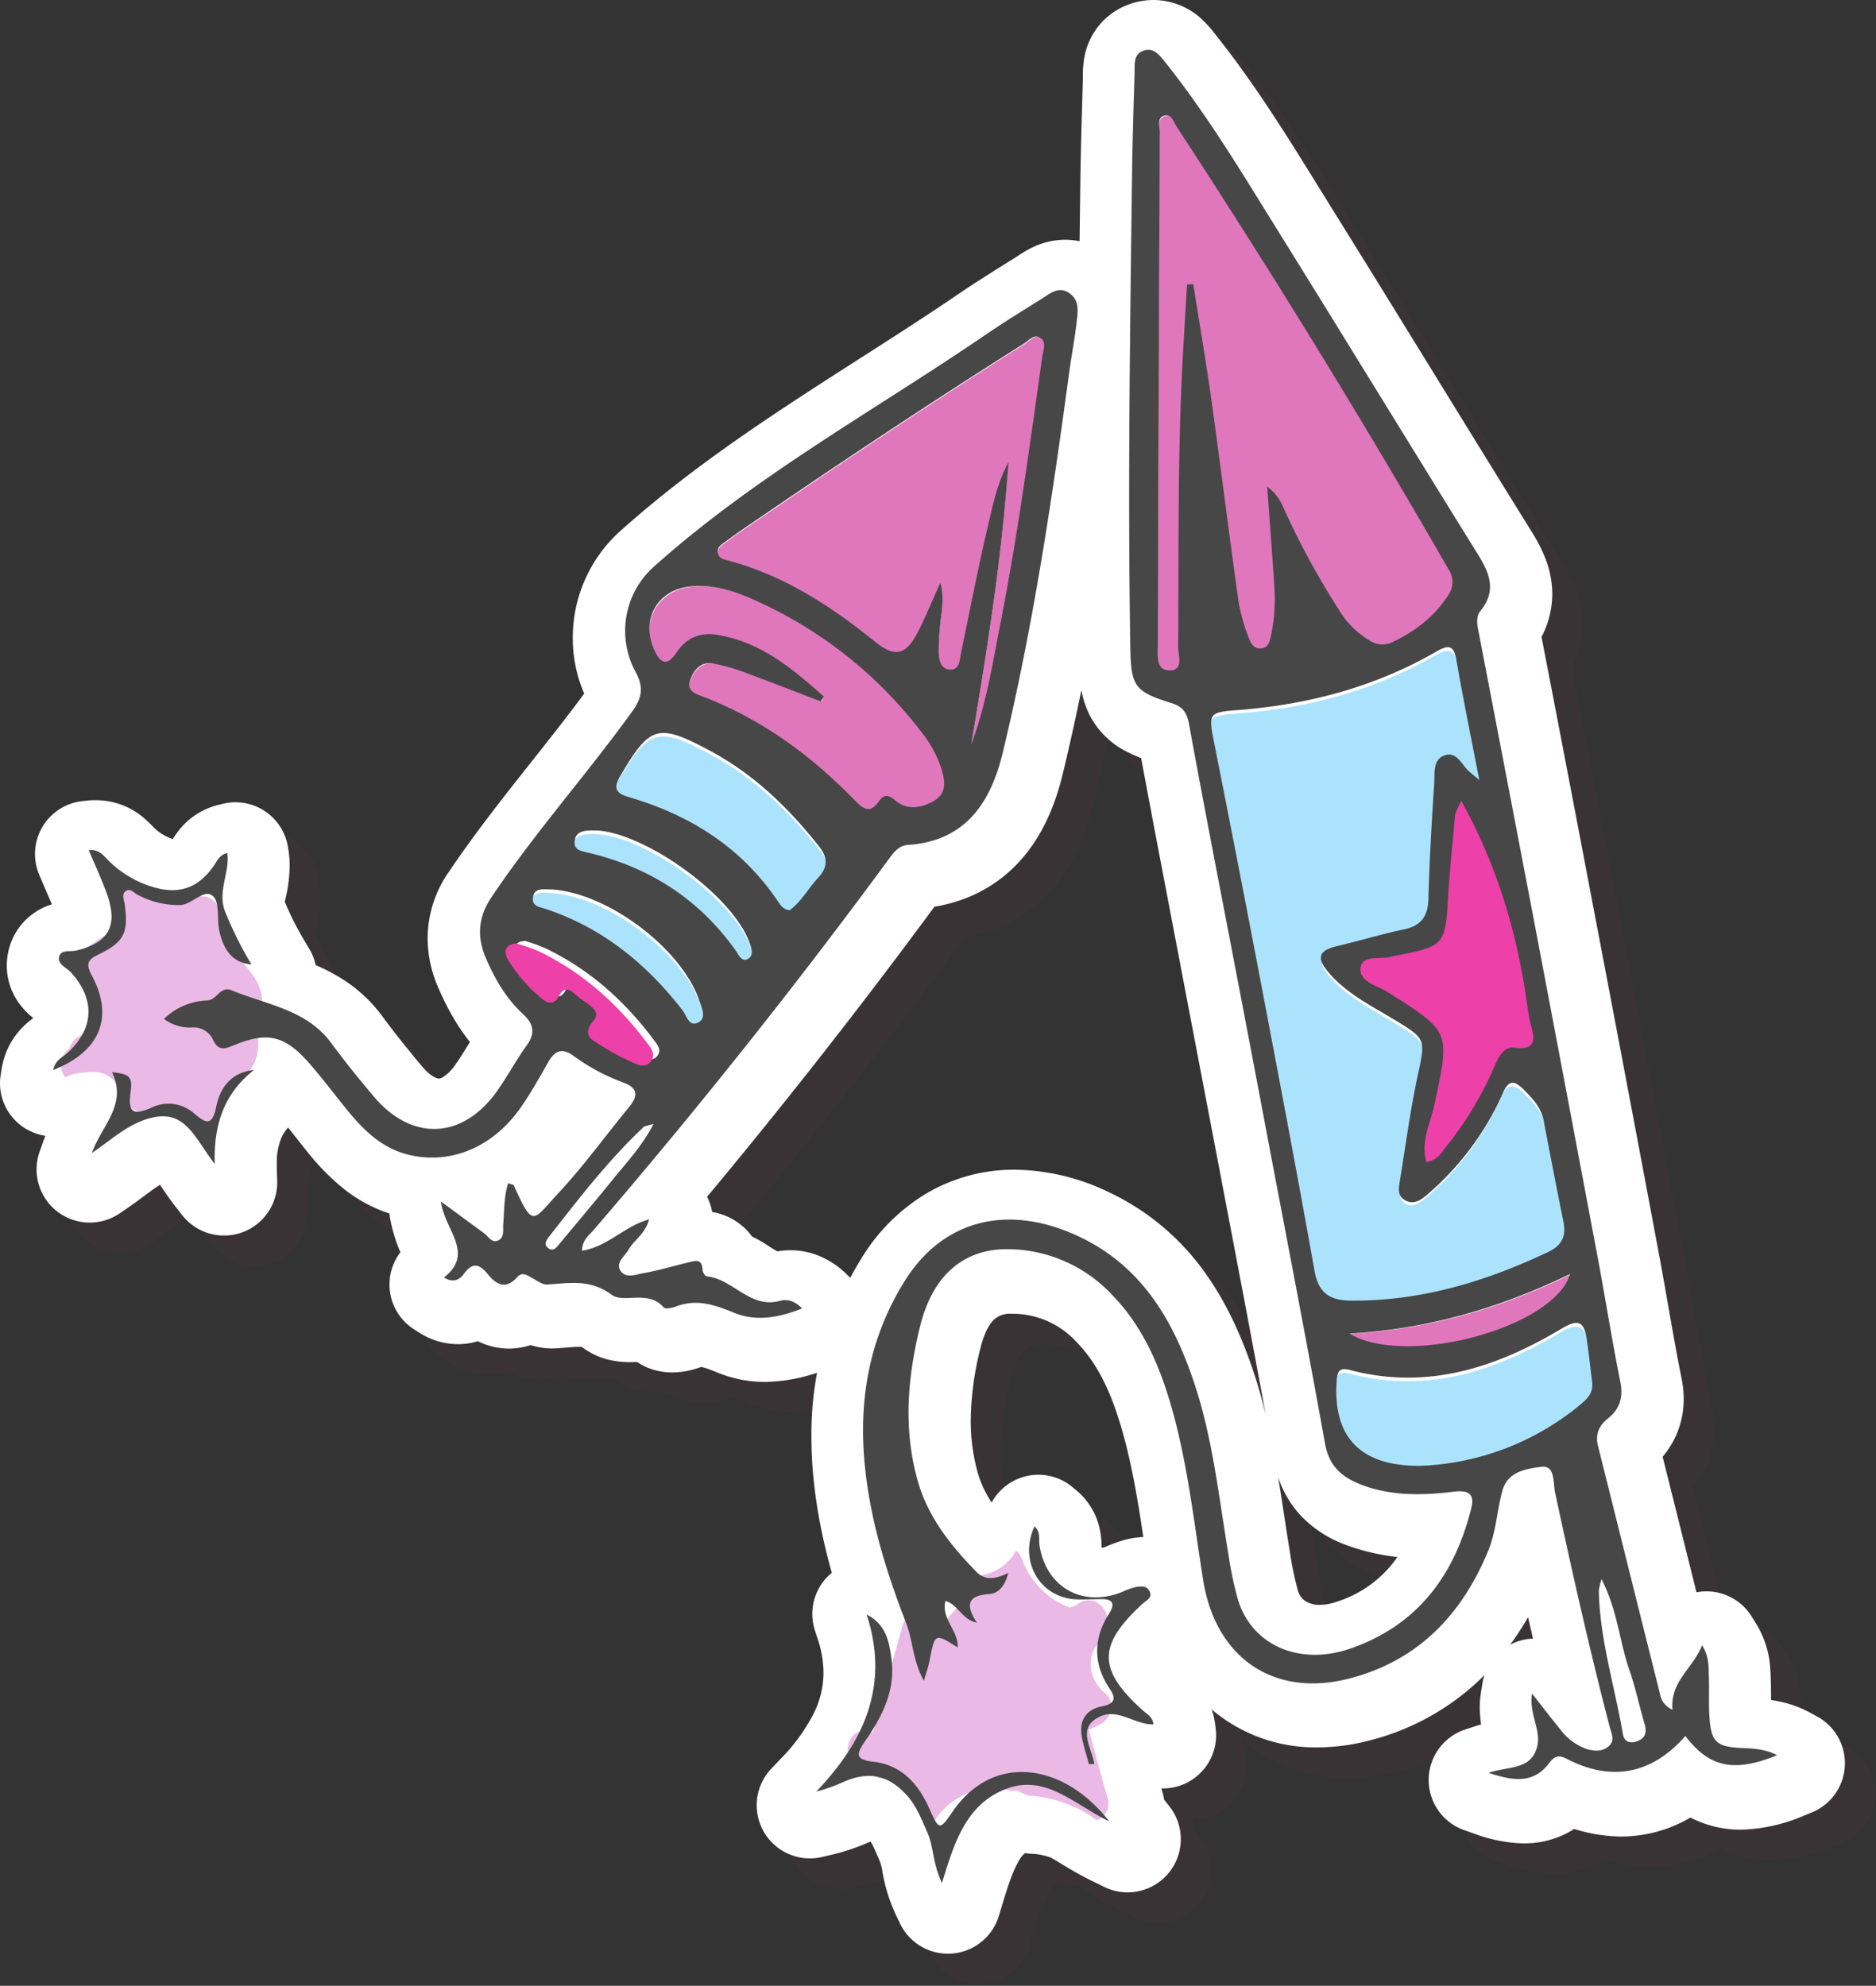 <svg id="Layer_1" data-name="Layer 1" xmlns="http://www.w3.org/2000/svg" viewBox="0 0 494 523"><rect x="0" y="0" width="494" height="523" fill="#333333" stroke="none"/><title>fireworks</title><g id="Layer_2" data-name="Layer 2"><g style="opacity:0.12"><path d="M387.64,259.37a10.78,10.78,0,0,1-3.47,1.78,62,62,0,0,1-7.25,1.69,12.64,12.64,0,0,0-1.49.29,12.47,12.47,0,0,1-3.38.46,15.4,15.4,0,0,0-2.87.26,1.57,1.57,0,0,0-.86.43.87.87,0,0,0-.16.37,2.72,2.72,0,0,0-.05.49,1,1,0,0,0,0,.25,2.07,2.07,0,0,1,.32-.19,6.62,6.62,0,0,1,2.24-.49,21.67,21.67,0,0,0,4.68-.47,13.51,13.51,0,0,1,1.68-.34,50.85,50.85,0,0,0,7.68-1.86,6.5,6.5,0,0,0,3.59-2.69,6.63,6.63,0,0,0,.68-1.54A7.14,7.14,0,0,1,387.64,259.37Z" style="fill:#6a374f;stroke:#6a374f;stroke-linecap:round;stroke-linejoin:round;stroke-width:28px"/><path d="M371.57,362.59a150.7,150.7,0,0,0,48-13.49,13.44,13.44,0,0,0,1.17-1.63,152,152,0,0,1-52.05,14.33A26.71,26.71,0,0,0,371.57,362.59Z" style="fill:#6a374f;stroke:#6a374f;stroke-linecap:round;stroke-linejoin:round;stroke-width:28px"/><path d="M183.42,170.07a12.79,12.79,0,0,1,8.21-3.79c.78-.07,1.56-.11,2.32-.11a34.07,34.07,0,0,1,13.46,3.19,112.06,112.06,0,0,1,34.34,23,110.58,110.58,0,0,0-35.37-24.16,32.54,32.54,0,0,0-12.86-3.07,16,16,0,0,0-2.18.1,11.31,11.31,0,0,0-7.27,3.33,9.56,9.56,0,0,0-2,3.3A11.2,11.2,0,0,1,183.42,170.07Z" style="fill:#6a374f;stroke:#6a374f;stroke-linecap:round;stroke-linejoin:round;stroke-width:28px"/><path d="M64,246.25a2.33,2.33,0,0,0-.9.21,4.79,4.79,0,0,1,2.25,1.09,2.28,2.28,0,0,0-.57-1A1.08,1.08,0,0,0,64,246.25Z" style="fill:#6a374f;stroke:#6a374f;stroke-linecap:round;stroke-linejoin:round;stroke-width:28px"/><path d="M179.38,307.5c-9.23,8.69-16.93,18.77-24.75,28.82a3.92,3.92,0,0,0-.42.64.94.94,0,0,0-.13.43v.14a.69.69,0,0,0,.24.24c.22.15.3.15.35.15a.58.58,0,0,0,.37-.17,4.57,4.57,0,0,0,.68-.71c4.66-5.63,9.39-11.2,13.95-16.89C172.93,316.13,176.45,312.49,179.38,307.5Z" style="fill:#6a374f;stroke:#6a374f;stroke-linecap:round;stroke-linejoin:round;stroke-width:28px"/><path d="M200.92,153.36c-.37.27-.71.5-1,.72a1.86,1.86,0,0,0-.53.59,1,1,0,0,0-.08.37,1.5,1.5,0,0,0,0,.3.33.33,0,0,0,0,.14c.35-.3.72-.56,1-.8,1.93-1.42,3.89-2.8,5.86-4.15,24-16.39,48.15-32.49,72.72-48,.47-.3,1-.78,1.58-1.21a3.62,3.62,0,0,1,2-.82,2,2,0,0,1,.64.1,1.82,1.82,0,0,0-.11-.46,1.25,1.25,0,0,0-.5-.52.87.87,0,0,0-.47-.15,1.31,1.31,0,0,0-.48.12,4.62,4.62,0,0,0-.67.41c-.5.36-1,.86-1.66,1.26-24.55,15.48-48.71,31.57-72.67,48C204.71,150.59,202.83,152,200.92,153.36Z" style="fill:#6a374f;stroke:#6a374f;stroke-linecap:round;stroke-linejoin:round;stroke-width:28px"/><path d="M225.12,195.48c-6.48-2.48-12.92-5-19.41-7.4a48.8,48.8,0,0,0-8.79-2.53,4.74,4.74,0,0,0-.75-.06,3.39,3.39,0,0,0-2.52,1.07,7.2,7.2,0,0,0-1.48,2.59,6.4,6.4,0,0,1,.84-1.1,4.87,4.87,0,0,1,3.59-1.53,6.74,6.74,0,0,1,1,.08,49.9,49.9,0,0,1,9.06,2.6c6.38,2.34,12.71,4.83,19.05,7.27l.34-.56-.15-.13h0Z" style="fill:#6a374f;stroke:#6a374f;stroke-linecap:round;stroke-linejoin:round;stroke-width:28px"/><path d="M147.4,258.67a2.6,2.6,0,0,0-.62.11,31,31,0,0,1,4.39,1.57c11.58,5.54,20.87,13.85,28.51,24a16.23,16.23,0,0,1,1.08,1.53,3.8,3.8,0,0,1,.59,1.72,1,1,0,0,0,.34-.32,1.18,1.18,0,0,0,.29-.74,2.43,2.43,0,0,0-.39-1.1,16.83,16.83,0,0,0-1-1.39c-7.53-10-16.63-18.15-28-23.59A45.43,45.43,0,0,0,147.4,258.67Z" style="fill:#6a374f;stroke:#6a374f;stroke-linecap:round;stroke-linejoin:round;stroke-width:28px"/><path d="M316.15,42.41h0a2.29,2.29,0,0,1,.82-.15,2,2,0,0,1,.64.11h0a3.09,3.09,0,0,0-.71-1,.5.5,0,0,0-.33-.12,1,1,0,0,0-.34.06h0c-.31.11-.36.19-.45.35a2,2,0,0,0-.14.84v.18A2.49,2.49,0,0,1,316.15,42.41Z" style="fill:#6a374f;stroke:#6a374f;stroke-linecap:round;stroke-linejoin:round;stroke-width:28px"/><path d="M300.14,456.23a3.37,3.37,0,0,1,1.08,1.5,1.26,1.26,0,0,0,.34-.31.63.63,0,0,0,.07-.3,3.43,3.43,0,0,0-.76-1.73,18.8,18.8,0,0,1-3.55-10.65,10.37,10.37,0,0,1,.05-1.25C294.71,447.73,296.38,453.2,300.14,456.23Z" style="fill:#6a374f;stroke:#6a374f;stroke-linecap:round;stroke-linejoin:round;stroke-width:28px"/><path d="M300.23,435c.14-.24.28-.48.43-.72a3.71,3.71,0,0,0,.69-1.65v-.17s0-.06-.13-.12a3.3,3.3,0,0,0-1.55-.26h-2.13A5.05,5.05,0,0,1,300.23,435Z" style="fill:#6a374f;stroke:#6a374f;stroke-linecap:round;stroke-linejoin:round;stroke-width:28px"/><path d="M239.48,466.75h.07l.07-.24Z" style="fill:#6a374f;stroke:#6a374f;stroke-linecap:round;stroke-linejoin:round;stroke-width:28px"/><path d="M438.18,467.47a1.19,1.19,0,0,0,.81.26,3.61,3.61,0,0,0,1.13-.23,2.54,2.54,0,0,0,1.23-.8,1.75,1.75,0,0,0,.33-1.11,4.42,4.42,0,0,0-.21-1.25c-1.41-4.78-2.41-9.63-4-14.19-1.34-3.85-2.09-7.82-3.05-11.82a58.08,58.08,0,0,0-3.06-9.64h0c.24,12.72,4.16,25,6.33,37.66A1.74,1.74,0,0,0,438.18,467.47Z" style="fill:#6a374f;stroke:#6a374f;stroke-linecap:round;stroke-linejoin:round;stroke-width:28px"/><path d="M256,487.86q.15.33.3.6a4.72,4.72,0,0,0,.69,1.08,3.08,3.08,0,0,0,.52-.5c.45-.52,1.06-1.39,1.85-2.55a30.41,30.41,0,0,1,3.55-4.29A18.62,18.62,0,0,0,256,487.86Z" style="fill:#6a374f;stroke:#6a374f;stroke-linecap:round;stroke-linejoin:round;stroke-width:28px"/><path d="M259.83,433.52a5.3,5.3,0,0,0-.73-.51v.09a7.05,7.05,0,0,0,.64,2.75l1.15-1.31A14.55,14.55,0,0,0,259.83,433.52Z" style="fill:#6a374f;stroke:#6a374f;stroke-linecap:round;stroke-linejoin:round;stroke-width:28px"/><polygon points="316.14 42.41 316.15 42.41 316.15 42.41 316.14 42.41" style="fill:#6a374f;stroke:#6a374f;stroke-linecap:round;stroke-linejoin:round;stroke-width:28px"/><path d="M477.79,471.27c-3.36-1.76-6.62-1.87-9.66-2a21.61,21.61,0,0,1-4-.46,5,5,0,0,1-1.7-.71,3.69,3.69,0,0,1-1.35-2,19.87,19.87,0,0,1-.62-4.41c-.08-1.24-.1-2.49-.1-3.75v-3.6c0-1,0-2.07-.06-3.12a33.86,33.86,0,0,0-.22-3.9,11.29,11.29,0,0,0-1.72-4.58l-1-1.63-.73,1.8c-1.08,2.72-3,4.94-4.68,7.37a20.83,20.83,0,0,0-2.26,3.94,12.58,12.58,0,0,0-.93,4.14,4,4,0,0,1-.8-1,8.64,8.64,0,0,1-.69-2.16c-5.43-21.54-10.76-43.11-16.17-64.66a6.59,6.59,0,0,1-.23-1.71,4.79,4.79,0,0,1,.61-2.4,7.44,7.44,0,0,1,1.88-2.11,10.66,10.66,0,0,0,3-3.54,9.47,9.47,0,0,0,1-4.31,14.06,14.06,0,0,0-.32-2.89c-2.15-10.59-3.82-21.3-5.82-32q-8.42-45-17-89.89-7.14-37.63-14.42-75.25a15,15,0,0,1-.41-2.91,3.2,3.2,0,0,1,.66-2.13,10.79,10.79,0,0,0,2.71-6.94,12.27,12.27,0,0,0-.95-4.51,27.51,27.51,0,0,0-2.26-4.34c-17.64-28.41-35.08-57-52.74-85.36-9.4-15.12-18.56-30.49-29.78-44.53A18.67,18.67,0,0,0,315,23.37,4.84,4.84,0,0,0,311.73,22a5.17,5.17,0,0,0-1.78.35,4.3,4.3,0,0,0-1.59,1.07,4.47,4.47,0,0,0-1.06,2.26,12.32,12.32,0,0,0-.15,2.27V29c-.25,8.82-.55,17.65-.66,26.49-.36,28.37-.76,56.74-.76,85.13q0,19.78.3,39.59a49.34,49.34,0,0,0,.4,6.43,11.13,11.13,0,0,0,1,3.39,8.23,8.23,0,0,0,3.63,3.47,38.64,38.64,0,0,0,6.57,2.5,5.14,5.14,0,0,1,2.69,1.68,6.73,6.73,0,0,1,1.13,3c2.31,12.65,4.73,25.29,7.14,37.92q7.07,37.08,14.16,74.16c4.9,25.81,9.89,51.61,14.53,77.46a14,14,0,0,0,3.49,7.4,17.13,17.13,0,0,0,6.68,4.19,41.87,41.87,0,0,0,15.11,2.56,81.24,81.24,0,0,0,9.86-.67h0a9.76,9.76,0,0,1,1.32-.09,3.1,3.1,0,0,1,1.81.41,1.06,1.06,0,0,1,.32.43,2.23,2.23,0,0,1,.14.85,6.57,6.57,0,0,1-.23,1.59c-2.18,8.77-5.72,16.37-10.86,22.51a44.77,44.77,0,0,1-20.59,13.76,27.32,27.32,0,0,1-8.78,1.51A20.67,20.67,0,0,1,343.5,441a19,19,0,0,1-7.16-10.1,98.6,98.6,0,0,1-2.55-12.27c-2.46-14.81-4.05-29.91-8.83-44.43-2.74-8.31-6.2-16.15-11.09-22.94a50.93,50.93,0,0,0-19.66-16.52,44.36,44.36,0,0,0-19-4.68,31.55,31.55,0,0,0-16.06,4.26,36.45,36.45,0,0,0-12.48,12.57,73.72,73.72,0,0,0-11,39.66q0,4.2.39,8.5c1.37,15,5.71,29,11,42.78.11.27.19.56.28.84-.74,2.68-1.49,5.36-2.23,8a24.7,24.7,0,0,0-1.59-6.83,11.33,11.33,0,0,0-5.48-5.71l-2.14-1.07.74,2.28a42.43,42.43,0,0,1,2.21,13.22,38,38,0,0,1-4.13,17.1A62.52,62.52,0,0,1,223.59,481l-2.33,2.44,3.28-.77A43.91,43.91,0,0,0,232,480a15.73,15.73,0,0,1,6.14-1.44,10.28,10.28,0,0,1,4.68,1.12,16.12,16.12,0,0,1,4.47,3.53c2.5,2.69,3.81,6.16,5.38,9.74a27.92,27.92,0,0,1,1.54,5.89,30.26,30.26,0,0,0,2.3,7.38l1.11,2.32.75-2.46c1.61-5.33,3.17-10.34,5.5-14.47A20.61,20.61,0,0,1,274,482.2a16,16,0,0,1,3.71-1.08l2.4,1.11A30.71,30.71,0,0,1,291,484.67c3.18,1.84,6.45,4,10.06,5.81l3.87,1.9L302.26,489c-.62-.8-1.26-1.56-1.92-2.29a4.15,4.15,0,0,0,.24-3.11c-.78-2.7-1.53-5.4-2.27-8.11h.34l-.15-1.1a25,25,0,0,0-1.12-4.15,12.48,12.48,0,0,1-.79-3.62,3.38,3.38,0,0,1,.54-1.93,2.51,2.51,0,0,1,.32-.41,17.9,17.9,0,0,0,1.78-.95,4,4,0,0,0,.85-.68,6,6,0,0,1,1.84-.29A14.91,14.91,0,0,1,307,463.6a17.11,17.11,0,0,0,5.89,1.41h1.34l-.13-1.09a4.68,4.68,0,0,0-1.34-2.78c-.62-.64-1.27-1.06-1.71-1.46a39.4,39.4,0,0,1-6.6-7.23,9.88,9.88,0,0,1,0-12.18,39.69,39.69,0,0,1,6.61-7.33c.28-.27.78-.59,1.26-1a3.39,3.39,0,0,0,.68-.83,2.41,2.41,0,0,0,.33-1.23,3.12,3.12,0,0,0-.2-1,3.17,3.17,0,0,0-1.4-1.68,3.72,3.72,0,0,0-1.82-.42,9.61,9.61,0,0,0-1.69.19,20.23,20.23,0,0,0-3.77,1.37,17.8,17.8,0,0,1-6.56,1.34,13.22,13.22,0,0,1-9-3.39,15.89,15.89,0,0,1-4.77-9.45c-.11-.61,0-1.5-.11-2.51a5.16,5.16,0,0,0-.4-1.59,4.46,4.46,0,0,0-1.18-1.51l-1-.83-.55,1.18a15.86,15.86,0,0,0-1.49,6.64,14.11,14.11,0,0,0,3.75,9.66,13.83,13.83,0,0,0,9.72,4.33h1.6a3.81,3.81,0,0,0-.65.38,6.41,6.41,0,0,1-2.83,1.22,22,22,0,0,1-12.92-13.05,4.77,4.77,0,0,0-1-1.64,12.74,12.74,0,0,1-6.67,5.46h-.16a3.77,3.77,0,0,1-1.56-.3,4.28,4.28,0,0,1-1.45-1c-6.8-7-12.68-14.37-15.3-23.86a64.7,64.7,0,0,1-2.3-17.39,94.08,94.08,0,0,1,3-22.46c1.6-6.52,4.34-11.41,8-14.66A20.37,20.37,0,0,1,274.57,340h.77a36.82,36.82,0,0,1,26.27,11.78c7.46,7.7,11.78,17.2,14.85,27.42,4.58,15.25,6.26,31.15,8.76,47,1.37,8.69,4.89,15.73,10.06,20.6A28.23,28.23,0,0,0,355,454.2a39.71,39.71,0,0,0,10.05-1.36A51.28,51.28,0,0,0,388,440.25a62.41,62.41,0,0,0,14.33-21.89c2.11-5.23,2.27-10.69,3.66-15.65a6.36,6.36,0,0,1,1.43-2.64A7.85,7.85,0,0,1,411,398a28.57,28.57,0,0,1,4.31-.85h.46a1.25,1.25,0,0,1,1,.38,2.15,2.15,0,0,1,.45.86,12,12,0,0,1,.39,2.22,23.45,23.45,0,0,0,.32,2.52c4.43,20.66,9.05,41.27,14.37,61.73.16.59.35,1.12.5,1.6a4.84,4.84,0,0,1,.23,1.25,1.68,1.68,0,0,1-.12.63,1.92,1.92,0,0,1-.49.64,3.71,3.71,0,0,1-2.61,1,8.16,8.16,0,0,1-2.19-.36,13.56,13.56,0,0,1-6.53-4.8c-2.38-2.88-4.65-5.87-7.49-9.49l-1.41-1.79-.37,2.25a12.17,12.17,0,0,0-.16,2,21.66,21.66,0,0,0,.9,5.53,19.83,19.83,0,0,1,.83,4.64,6.76,6.76,0,0,1-.28,2,5.73,5.73,0,0,1-1.66,2.77,9.28,9.28,0,0,1-4.39,1.79,49.06,49.06,0,0,0-6,1.34l-2.85.93,2.84,1a26.48,26.48,0,0,0,8.2,1.7,10.71,10.71,0,0,0,4.82-1.07,11.84,11.84,0,0,0,4.11-3.56,4.74,4.74,0,0,1,1-1,1.3,1.3,0,0,1,.8-.28,3.53,3.53,0,0,1,1.54.49,28.53,28.53,0,0,0,13.28,3.61A22,22,0,0,0,445,475.19a30,30,0,0,0,8.22-6.42,21.64,21.64,0,0,0,5.65,5.1,14.68,14.68,0,0,0,7.62,2,30.78,30.78,0,0,0,11.32-2.69l2-.81ZM419.59,349.1a150.7,150.7,0,0,1-48,13.49,28.13,28.13,0,0,1-2.86-.79,152,152,0,0,0,52-14.33A12.58,12.58,0,0,1,419.59,349.1ZM395.35,213.57ZM384.75,262a50.85,50.85,0,0,1-7.68,1.86,13.51,13.51,0,0,0-1.68.34,21.67,21.67,0,0,1-4.68.47,6.62,6.62,0,0,0-2.24.49,2.07,2.07,0,0,0-.32.19,1,1,0,0,1,0-.25,2.72,2.72,0,0,1,.05-.49.87.87,0,0,1,.16-.37,1.57,1.57,0,0,1,.86-.43,15.4,15.4,0,0,1,2.87-.26,12.47,12.47,0,0,0,3.38-.46,12.64,12.64,0,0,1,1.49-.29,62,62,0,0,0,7.25-1.69,10.78,10.78,0,0,0,3.47-1.78,6.84,6.84,0,0,0,1.38-1.56,6.63,6.63,0,0,1-.68,1.54A6.55,6.55,0,0,1,384.75,262Zm-69-220.39c.09-.16.14-.24.45-.35h0a1,1,0,0,1,.34-.06.5.5,0,0,1,.33.12,3.09,3.09,0,0,1,.71,1h0a2,2,0,0,0-.64-.11,2.29,2.29,0,0,0-.82.15,2.61,2.61,0,0,0-.53.26v-.18a2,2,0,0,1,.16-.79ZM431.36,428.72h0a58.08,58.08,0,0,1,3.06,9.64c1,4,1.71,8,3.05,11.82,1.59,4.56,2.59,9.41,4,14.19a4.42,4.42,0,0,1,.21,1.25,1.75,1.75,0,0,1-.33,1.11,2.54,2.54,0,0,1-1.23.8,3.61,3.61,0,0,1-1.13.23,1.19,1.19,0,0,1-.81-.26,1.74,1.74,0,0,1-.49-1.08c-2.17-12.69-6.09-24.94-6.33-37.66Zm-172,57.77c-.79,1.16-1.4,2-1.85,2.55a3.08,3.08,0,0,1-.52.5,4.72,4.72,0,0,1-.69-1.08q-.15-.27-.3-.6a18.62,18.62,0,0,1,6.91-5.66,30.09,30.09,0,0,0-3.6,4.29Zm.43-50.64a7.05,7.05,0,0,1-.64-2.75V433a5.3,5.3,0,0,1,.73.51c.37.32.72.65,1.06,1Zm-20.26,30.9.14-.22-.07.24Zm61.39-11.36a3.43,3.43,0,0,1,.76,1.73.63.63,0,0,1-.07.3,1.26,1.26,0,0,1-.34.31,3.37,3.37,0,0,0-1.08-1.5c-3.76-3-5.43-8.5-2.77-12.74,0,.41-.05.83-.05,1.25a18.85,18.85,0,0,0,3.5,10.65ZM299.5,432h.13a3.3,3.3,0,0,1,1.55.26c.1.06.12.1.13.12a.81.81,0,0,1,0,.17,3.71,3.71,0,0,1-.69,1.65c-.15.24-.29.48-.43.72a5.07,5.07,0,0,0-2.75-2.87Z" style="fill:#6a374f;stroke:#6a374f;stroke-linecap:round;stroke-linejoin:round;stroke-width:28px"/><polyline points="395.35 213.56 395.35 213.56 395.35 213.56" style="fill:#6a374f;stroke:#6a374f;stroke-linecap:round;stroke-linejoin:round;stroke-width:28px"/><polygon points="140.89 332 140.89 331.99 140.89 331.99 140.89 332" style="fill:#6a374f;stroke:#6a374f;stroke-linecap:round;stroke-linejoin:round;stroke-width:28px"/><path d="M221.3,353.75a9.14,9.14,0,0,0-2.63-1.91,6,6,0,0,0-4.2-.34,9,9,0,0,1-2.42.33,10.06,10.06,0,0,1-4-.9,50.8,50.8,0,0,1-5.8-3.36,16.15,16.15,0,0,0-6.47-2.52,1.68,1.68,0,0,1-.27-.42,1.09,1.09,0,0,1-.1-.25v-.12a4,4,0,0,0-.78-2.48,2.45,2.45,0,0,0-.94-.65,3.08,3.08,0,0,0-1-.16,10.36,10.36,0,0,0-2.4.44c-4,.94-7.83,2.1-11.73,2.81-.58.1-1.16.25-1.73.37a7.4,7.4,0,0,1-1.55.2,2.29,2.29,0,0,1-1-.2,1.62,1.62,0,0,1-.71-.73,1.09,1.09,0,0,1-.17-.58,1.6,1.6,0,0,1,.18-.68,7.69,7.69,0,0,1,.95-1.38,14.09,14.09,0,0,0,1.21-1.66,22.8,22.8,0,0,1,2.8-3.4,11.49,11.49,0,0,0,2.76-4.9l.43-1.68L180,330c-3.47,1-6.26,2.84-9,4.52a25.7,25.7,0,0,1-7.21,3.43,4.53,4.53,0,0,1,.63-1.31,22.06,22.06,0,0,1,1.74-2q41.06-47.68,78.29-98.4a10.74,10.74,0,0,1,1.81-2,3.8,3.8,0,0,1,2.23-.87c7.75-.51,13.47-3.41,17.57-7.87s6.59-10.39,8.19-17c8-33.13,13-66.78,17.56-100.48.63-4.68,1.56-9.38,2.08-14.18a21.25,21.25,0,0,0,.15-2.25,7.88,7.88,0,0,0-.53-3A5.69,5.69,0,0,0,291.28,86a5.06,5.06,0,0,0-2.77-.86,6.1,6.1,0,0,0-3,.86c-.87.47-1.66,1-2.39,1.49-5,3.13-10,6.21-14.89,9.54-29.34,20-60.76,37.24-87.64,61.33A23.69,23.69,0,0,0,172.83,176a22.62,22.62,0,0,0,2.78,11,9,9,0,0,1,1.36,4.36,6.39,6.39,0,0,1-.55,2.55,14.79,14.79,0,0,1-1.69,2.84c-11.93,16.47-25.52,31.77-37,48.8a16.81,16.81,0,0,0-3.13,9.58,18.9,18.9,0,0,0,1.7,7.54c2.4,5.51,5.41,10.72,10,14.9a8.31,8.31,0,0,1,1.62,1.93,3.58,3.58,0,0,1,.5,1.77,5.56,5.56,0,0,1-1.24,3.14c-2.82,3.95-5.09,8.19-7.79,12a25.28,25.28,0,0,1-7.54,7.28,16.15,16.15,0,0,1-8.28,2.38c-5.21,0-10.58-2.71-15.31-8.39-3.75-4.52-7.45-9.08-10.91-13.79s-7.88-7.26-12.55-9.18c-2.35-1-4.76-1.76-7.14-2.56-.42-2.86-2-5.07-4.13-7.59a11,11,0,0,0,1.88.32l2,.17-1-1.68a96.54,96.54,0,0,1-6.82-13.6,9.34,9.34,0,0,1-.68-3.58,24,24,0,0,1,.67-4.85,26,26,0,0,0,.7-5.27,12.58,12.58,0,0,0-.1-1.62L70,233.29l-1.08.27a5,5,0,0,0-2.7,1.63,18.67,18.67,0,0,0-1.29,1.9,15.42,15.42,0,0,1-4.69,4.72,10.44,10.44,0,0,1-5.55,1.51,17.15,17.15,0,0,1-5.31-.94,27.1,27.1,0,0,1-10.8-6.57,24,24,0,0,0-2-1.91,5.25,5.25,0,0,0-3.31-1.15h-.74l-1.31.15.51,1.22c1.72,4.13,3.42,7.74,4.75,11.44a17.24,17.24,0,0,1,1.16,5.63,6.48,6.48,0,0,1-2,5,13.84,13.84,0,0,1-6.56,3,7.91,7.91,0,0,1-1.08.11,8.81,8.81,0,0,0-2.17.24,2.87,2.87,0,0,0-1.13.6,2.64,2.64,0,0,0-.77,1.24,3.21,3.21,0,0,0-.14.92,2.84,2.84,0,0,0,.5,1.62,6.26,6.26,0,0,0,1.56,1.52,10.36,10.36,0,0,1,1.31,1.07c3,3.27,4.43,6.58,4.43,9.76,0,3.44-1.66,6.87-5.19,10.09-.54.5-1.35,1-2.17,1.71a6,6,0,0,0-1.92,3.35L22,293.28l1.73-.67c.82-.33,1.6-.67,2.35-1a4.46,4.46,0,0,0,.6,1.4,9.29,9.29,0,0,1,2.52-.87,28.84,28.84,0,0,1,5-.41,7.16,7.16,0,0,1,3.8,1,11.08,11.08,0,0,1,1.16,4.79c0,2.64-1.07,5.1-2.46,7.63a51,51,0,0,0-4.07,8l-1,2.84,2.48-1.7c2.74-1.88,5.29-4,7.91-5.68A22.54,22.54,0,0,1,50.43,305a11.1,11.1,0,0,1,1.82-.17,7.35,7.35,0,0,1,3.8,1,15.4,15.4,0,0,1,4.47,4.59c1.42,2,2.85,4.33,4.61,6.58L67,319.4l-.11-3v-1.59a31.09,31.09,0,0,1,2.43-12.88,24.82,24.82,0,0,1,7.54-9.48l2.66-2.11-3.37.33a7.42,7.42,0,0,0-1,.13,9.17,9.17,0,0,0,.67-1.18,12.46,12.46,0,0,0,.93-5.43,14.11,14.11,0,0,1,2.43-.26,10,10,0,0,1,5,1.34,21.56,21.56,0,0,1,5.14,4.38c3.78,4.16,7.13,8.77,10.76,13.21a46.26,46.26,0,0,0,7.29,7.38,24.32,24.32,0,0,0,9.52,4.61,27.38,27.38,0,0,0,6.18.71c9.34,0,18.15-4.91,24.31-13.84,2.65-3.82,4.88-7.88,7.17-11.85A6.48,6.48,0,0,1,156,288a1.92,1.92,0,0,1,1.29-.51,4.41,4.41,0,0,1,2.46,1.06,54.6,54.6,0,0,0,13.32,7.18,6,6,0,0,1,2.08,1.16,1.33,1.33,0,0,1,.46,1,2.83,2.83,0,0,1-.34,1.17,9.74,9.74,0,0,1-1.16,1.69C168,308.18,162.47,316,156,322.89c-1.85,2-3.2,3.6-4.23,4.66a10.08,10.08,0,0,1-1.28,1.16,1.29,1.29,0,0,1-.61.27c-.08,0-.17,0-.41-.21A8.51,8.51,0,0,1,148,326.5c-.65-1.21-1.42-2.86-2.39-5a1.14,1.14,0,0,0-.31-.41,1.86,1.86,0,0,0-.49-.29l-.59-.17-.67-.21-1-.35-.31,1c-1.19,3.74-1,7.46-1.33,10.93,0,.26,0,.51,0,.77v.82a4,4,0,0,1-.16,1.34,1.34,1.34,0,0,1-.22.36,1.37,1.37,0,0,1-.44.28.76.76,0,0,1-.33.08.68.68,0,0,1-.34-.11,3.45,3.45,0,0,1-.84-.73,9.27,9.27,0,0,0-1.17-1.09c-3.47-2.51-6.92-5.08-11.29-8.3l-1.9-1.42.27,2.29a25.31,25.31,0,0,0,2.53,7.46c1,2.26,1.91,4.33,1.9,6.16a5.44,5.44,0,0,1-.68,2.67,9.29,9.29,0,0,1-2.58,2.86l-1.1.86,1.17.76a5.32,5.32,0,0,0,2.88.95,4.11,4.11,0,0,0,2.13-.61,5.09,5.09,0,0,0,1.52-1.44,6.27,6.27,0,0,1,1.37-1.49,1.62,1.62,0,0,1,.92-.36,1.75,1.75,0,0,1,1,.41A7.79,7.79,0,0,1,137,346a10.48,10.48,0,0,0,2.23,2.18,4.77,4.77,0,0,0,2.77,1,4.55,4.55,0,0,0,2.19-.59,8,8,0,0,0,2.09-1.75,1.39,1.39,0,0,1,.44-.36.68.68,0,0,1,.31-.08,2,2,0,0,1,.78.23c.33.16.72.4,1.14.65s1.22.77,1.93,1.15a5.19,5.19,0,0,0,2.39.71h.2c2.4-.15,4.67-.42,6.84-.42a15.05,15.05,0,0,1,9.55,3,4.92,4.92,0,0,0,2,.84,9.53,9.53,0,0,0,2.13.18c1.16,0,2.34-.09,3.49-.09a10.36,10.36,0,0,1,3.18.4,5.7,5.7,0,0,1,2.64,1.78,1.57,1.57,0,0,0,.88.52,2.84,2.84,0,0,0,.82.1,7.77,7.77,0,0,0,2.61-.52,13.09,13.09,0,0,1,4.87-.93c3.18,0,6.34,1.12,9.74,2.53a18.91,18.91,0,0,0,7.27,1.42A31.13,31.13,0,0,0,221,355.38l1.4-.56ZM155.75,337a4.57,4.57,0,0,1-.68.71.58.58,0,0,1-.37.17.71.71,0,0,1-.35-.15.69.69,0,0,1-.24-.24v-.14a.94.94,0,0,1,.13-.43,3.92,3.92,0,0,1,.42-.64c7.82-10,15.52-20.13,24.75-28.82-2.93,5-6.45,8.63-9.68,12.65C165.14,325.84,160.41,331.41,155.75,337Zm70.3-141.13-.34.56c-6.34-2.44-12.67-4.93-19.05-7.27a49.9,49.9,0,0,0-9.06-2.6,6.74,6.74,0,0,0-1-.08A4.87,4.87,0,0,0,193,188a6.4,6.4,0,0,0-.84,1.1,7.2,7.2,0,0,1,1.48-2.59,3.39,3.39,0,0,1,2.52-1.07,4.74,4.74,0,0,1,.75.06,48,48,0,0,1,8.79,2.53c6.49,2.37,12.93,4.92,19.41,7.4l.78.3h0ZM180.6,284.08a16.83,16.83,0,0,1,1,1.39,2.43,2.43,0,0,1,.39,1.1,1.18,1.18,0,0,1-.29.74,1,1,0,0,1-.34.32,3.8,3.8,0,0,0-.59-1.72,16.23,16.23,0,0,0-1.08-1.53c-7.64-10.18-16.93-18.49-28.51-24a31,31,0,0,0-4.39-1.57,2.6,2.6,0,0,1,.62-.11,46.38,46.38,0,0,1,5.24,1.82C164,265.93,173.07,274.05,180.6,284.08ZM281.07,100a4.62,4.62,0,0,1,.67-.41,1.31,1.31,0,0,1,.48-.12.87.87,0,0,1,.47.15,1.25,1.25,0,0,1,.5.52,1.82,1.82,0,0,1,.11.46,2,2,0,0,0-.64-.1,3.62,3.62,0,0,0-2,.82c-.58.43-1.11.91-1.58,1.21-24.57,15.49-48.74,31.59-72.72,48-2,1.35-3.93,2.73-5.86,4.15a10.3,10.3,0,0,0-1,.8.33.33,0,0,1,0-.14,1.5,1.5,0,0,1,0-.3,1,1,0,0,1,.08-.37,1.86,1.86,0,0,1,.53-.59c.27-.22.61-.45,1-.72,1.91-1.41,3.85-2.79,5.82-4.12,24-16.39,48.12-32.48,72.67-48C280,100.88,280.57,100.38,281.07,100Zm-89.73,65.22c.73-.07,1.46-.1,2.18-.1a32.54,32.54,0,0,1,12.86,3.07,110.58,110.58,0,0,1,35.37,24.16,112.06,112.06,0,0,0-34.34-23A34,34,0,0,0,194,166.17a16.53,16.53,0,0,0-2.32.11,12.79,12.79,0,0,0-8.21,3.79,11.46,11.46,0,0,0-1.38,1.8,9.56,9.56,0,0,1,2-3.3,11.31,11.31,0,0,1,7.25-3.33ZM63.09,246.46a2.33,2.33,0,0,1,.9-.21,1.1,1.1,0,0,1,.78.32,2.28,2.28,0,0,1,.57,1A4.78,4.78,0,0,0,63.09,246.46Z" style="fill:#6a374f;stroke:#6a374f;stroke-linecap:round;stroke-linejoin:round;stroke-width:28px"/><polygon points="24 261.43 24 261.43 24 261.42 24 261.43" style="fill:#6a374f;stroke:#6a374f;stroke-linecap:round;stroke-linejoin:round;stroke-width:28px"/><path d="M72.21,262.6a32.94,32.94,0,0,1-7.06-14.9c-.51-2.54-3.28-3.54-5.53-3.15a22.62,22.62,0,0,1-15.41-2.8,4.56,4.56,0,0,0-6.61,5.09,14.65,14.65,0,0,0,1.29,3.51l1,1.75.07.16c-.92,1-3.67,2.25-4.49,2.8l-4.75,3.18a4.61,4.61,0,0,0-1.62,6.16c2.85,5.1,5.94,13.35-.39,17.27a4.29,4.29,0,0,0-2,2.8,4.84,4.84,0,0,0-1.37,6.64,9.12,9.12,0,0,1,2.53-.86,27.89,27.89,0,0,1,5-.42,7.39,7.39,0,0,1,6.6,4.11c.47.13.94.26,1.41.41A4.38,4.38,0,0,0,42,298.66a5.75,5.75,0,0,0,6.15,1.49,27,27,0,0,1,10.35,3.21c3.29,1.78,6.33-.55,6.77-3.89.8-6,7-6.81,9.28-11.73a13.37,13.37,0,0,0,.92-6,41.7,41.7,0,0,1,.89-8.11C77.07,268.9,75.07,266.05,72.21,262.6Z" style="fill:#6a374f;stroke:#6a374f;stroke-miterlimit:10"/><path d="M273.58,479a4.47,4.47,0,0,0,2.12,0l3,1.4a34,34,0,0,1,18.16,6.4,4.12,4.12,0,0,0,2.34-5.06q-2.67-9.25-5.06-18.57a18.62,18.62,0,0,0,3.71-1.71c2.27-1.35,3.23-5.2.91-7.07-4-3.23-5.65-9.25-2.17-13.59a5.44,5.44,0,0,0,1.07-2.43c.31-.51.6-1,.91-1.54,2.25-3.68-2.39-8.8-6.16-6.16a6.1,6.1,0,0,1-2.82,1.22,21.92,21.92,0,0,1-12.92-13.05,4.77,4.77,0,0,0-1-1.64,13,13,0,0,1-9.3,6.15c-2.77,5.54-7.6,9.85-11.44,14.8.83-5.18-7.31-7.21-8.8-1.82l-7.92,28.61c-.33-.13-.65-.26-1-.37-5.49-1.91-7.84,6.78-2.4,8.67a16.36,16.36,0,0,1,4.75,2.58A15,15,0,0,1,252.73,486c.22.56.39,1.13.56,1.71a4.16,4.16,0,0,0,.6-.73A18.62,18.62,0,0,1,273.58,479Z" style="fill:#6a374f;stroke:#6a374f;stroke-miterlimit:10"/><path d="M397.41,214.9c-2.23-11.55-4.28-21.51-6-31.51-.72-4.13-2.12-4.16-5.43-2.25-16.08,9.27-33.57,13.86-52,15.28-7.78.58-7.94.84-6.42,8.44Q334,237,340.13,269.21C344.87,294.11,349.6,319,354,344c1,5.83,3.82,8,9.56,8,18.46.16,35.52-5,52-12.81,3.58-1.71,4.81-4.13,4-8-1.79-8.82-3.48-17.65-5.17-26.49-.66-3.45-2.84-5.83-5.22-8.21s-3.93-2.88-5.55.84a74.92,74.92,0,0,1-20.4,27c-1.52,1.25-3.44,2.36-5.56,1-1.71-1.07-1.57-2.77-1.3-4.44,1.56-9.43,2.79-18.92,4.79-28.25,2.08-9.63,2.28-9.68-6.31-14.85-6.13-3.69-12.65-6.92-17.33-12.56-3.12-3.76-2.3-5.61,2.42-6.73,5.9-1.39,11.72-3.16,17.65-4.41,4.59-1,6.28-3.5,6.4-8.09.27-10.11.86-20.21,1.53-30.29.17-2.62-.43-6.18,2.54-7.37,3.24-1.31,4.58,2.18,6.47,4A29,29,0,0,0,397.41,214.9ZM381.87,395.52a70,70,0,0,0,42-16c1.88-1.52,3.6-3.21,3.26-6-.48-3.82-.88-7.66-1.45-11.47-.65-4.39-2.17-5.31-6.5-2.72-17.17,10.28-35.36,16.3-55.66,11-2.26-.6-3.41-.36-3.63,2.31-1.22,14.71,5.67,22.5,20.36,22.86C380.77,395.53,381.32,395.52,381.87,395.52Z" style="fill:#6a374f;stroke:#6a374f;stroke-miterlimit:10"/><path d="M215.8,249.17c3.08-2.21,4.89-5.7,7.48-8.49s2.72-5.28.33-8.28c-8.05-10.15-17.18-19.05-28.7-25.22-13.79-7.39-15.86-6.73-23.74,6.74-1.86,3.19-1,4.48,2.34,5.45,16.15,4.72,29.68,13.25,39.23,27.45C213.44,247.85,214.1,249,215.8,249.17Zm-63.29-5.48c-1.85-.09-4-.35-4.28,2.19-.28,2.26,1.81,2.41,3.32,2.91,14.95,5,26.57,14.44,36.1,26.75,1.11,1.43,1.66,4.5,4.18,3.14,2.13-1.15.9-3.68.28-5.53-4.67-14-24.77-28.92-39.6-29.46Zm12.1-15.51c-3-.15-4.93.28-5.34,2.43-.56,2.93,2.06,3,3.9,3.49,16,3.86,28.87,12.22,38.44,25.65.78,1.09,1.6,3.15,3.23,2.24s.95-2.92.36-4.48c-4.77-12.65-28.08-29.09-40.59-29.33Z" style="fill:#6a374f;stroke:#6a374f;stroke-miterlimit:10"/><path d="M342.11,136.72c3.24,2.34,4,5,5.16,7.42a205.07,205.07,0,0,0,13.8,25.08,23,23,0,0,0,8.14,8.07,6,6,0,0,0,5.78.41c5.91-2.82,11-6.58,14.63-12.18,1.58-2.44,1.75-4.46.23-7.09Q355.74,99.18,318.32,42c-.81-1.23-1.39-3.62-3.37-2.94s-1.11,2.88-1.12,4.43q-.3,67.57-.52,135.15c0,2.67-.56,6.54,3.18,6.49s2.17-4,2.18-6.16c.18-25.38-.18-50.76,1.21-76.11.36-6.45.75-12.91,1.13-19.36l1.65-.07c1.61,10.2,3.36,20.38,4.78,30.61,2.46,17.65,4.65,35.33,7.13,53a47.65,47.65,0,0,0,2.7,9.52c.52,1.45,1.44,3.21,3.58,2.74,1.73-.38,2-2,2.3-3.41A47,47,0,0,0,344,163.2C343.5,154.79,342.81,146.39,342.11,136.72Zm50.15,83.78a12.77,12.77,0,0,0-1.15,2.72c-.67,7.32-1.45,14.64-1.87,22-.7,12.19-1.3,13-13.43,15.33a13,13,0,0,0-1.63.32c-2.71.92-7.43-.37-7.93,2.28-.69,3.62,4.14,4.46,6.76,6.13,17,10.72,16.81,10.65,12.6,30.42-1,4.56-3.43,9.13-2.19,14.24,2.51-.62,3.3-2.39,4.44-3.77a90.89,90.89,0,0,0,12.5-20.7c1.21-2.7,2.53-6,6-5.55,4.93.61,4.78-1.59,3.8-5.05a45.2,45.2,0,0,1-1.09-6c-2.57-18.05-7.53-35.38-16.81-52.37ZM363.78,359.75c14.87,9,53.92-1.52,58.08-15.68C403.18,353.15,384.08,358.6,363.78,359.75Z" style="fill:#6a374f;stroke:#6a374f;stroke-miterlimit:10"/><path d="M256.05,162c1,4,.44,6.67.16,9.34a71.51,71.51,0,0,0-.6,8.77c0,2,.43,4.56,2.83,4.77,2.73.23,2.66-2.46,3.07-4.39,2.24-10.79,4.31-21.61,6.82-32.33,1.41-6,2.6-12.23,5.64-17.85-1.66,25-5.63,49.66-9.78,74.31,3.95-10.54,5.66-21.54,7.79-32.42,4.51-23.06,7.62-46.37,10.9-69.64.25-1.71,1.29-3.91-.59-5.09-1.64-1-3,.81-4.34,1.64-24.57,15.49-48.73,31.59-72.7,48q-3,2-5.85,4.14c-1,.75-2.31,1.44-1.93,3s1.81,1.65,3,2c14.5,3.92,26.77,11.9,38.28,21.22,5.21,4.21,8.11,3.75,11.2-2.14C252,171.42,253.63,167.34,256.05,162Zm-30.71,30-.79,1.27c-6.47-2.48-12.92-5-19.43-7.41a48.46,48.46,0,0,0-9-2.58c-3.28-.52-5.06,1.77-6,4.59-.79,2.37.93,3.22,2.78,3.91,16,5.94,29.31,15.85,41.07,28,2.1,2.17,3.79,2.75,5.75,0,1.42-2,2.4-2.16,4.65-.26,3,2.54,7.06,1.79,10.3-.24s2.5-5.54,1.58-8.49a31.07,31.07,0,0,0-5.32-9.6A113.28,113.28,0,0,0,205.85,166c-4.92-2.11-10.06-3.56-15.53-3-8.59.83-13.07,8.49-9.69,16.42,1.54,3.58,3.34,5,6,1S193,175,197.55,175.8C208.89,177.68,217.18,184.72,225.34,192Z" style="fill:#6a374f;stroke:#6a374f;stroke-miterlimit:10"/><path d="M448.42,458.32c-.71-7.47,5.31-10.8,7.78-17,1.9,3,1.68,5.55,1.78,8,.15,3.49-.07,7,.14,10.48.41,7,1.75,8.26,8.61,8.57,3,.14,6.11.26,9.23,1.9-11.4,4.64-17.89,3.19-24.16-5.07-8.74,10-19.4,12.18-31.26,6-2.28-1.2-3.37-.49-4.57,1.1-4.07,5.39-9.21,4.89-16,2.59,5.33-1.75,11-.73,12.72-6.57,1.36-4.61-2.15-8.76-1.26-14.28,2.84,3.6,5.11,6.6,7.5,9.5a14.59,14.59,0,0,0,7,5.13c2,.57,4.09.68,5.75-.82s.64-3.34.18-5.11c-5.32-20.44-9.94-41-14.37-61.69-.57-2.68.09-7.29-3.76-6.73s-8.7,1.19-10.11,6.27S402,411.13,400,416.14c-6.92,17-18.48,29.16-36.54,33.89-20.07,5.24-35.42-5.44-38.66-26-2.5-15.77-4.18-31.72-8.8-47.09-3.09-10.3-7.47-20-15.08-27.83A37.85,37.85,0,0,0,274,337c-12.09-.33-20.38,6.73-23.73,20.35-3.28,13.35-4.44,26.8-.7,40.35,2.69,9.74,8.71,17.27,15.56,24.29,2.34,2.41,5.23,1.82,8.37.27-.85,3.42-2.58,5.42-5,5.56-5.58.34-6.42,2.77-3.25,7.54-4-.83-4.86-4.71-8.29-5.72-1.19,4.73,3.49,7.85,3.22,12.24-6.05-3.79-6-3.79-7.42,3.58-.27,1.42-.78,2.79-1.47,5.2-2.94-5.26-2.87-10.47-4.64-15.08-5.31-13.7-9.65-27.58-11-42.48-1.56-17.11,1.47-33,10.46-47.53,10.16-16.46,27.52-20.73,46.27-11.78,16.54,7.9,24.78,22.35,30.23,38.87,4.74,14.39,6.32,29.42,8.8,44.28A96.89,96.89,0,0,0,334,429.33c3.58,11.76,15.85,17.47,29.31,12.94,17.73-6,27.68-19.22,32.1-37,1-3.85-.8-4.86-4.46-4.42-8.26,1-16.49,1.23-24.5-1.83-5.15-2-8.48-4.92-9.54-10.83-4.64-25.86-9.63-51.66-14.53-77.47q-7-37.1-14.16-74.16c-2.41-12.64-4.83-25.27-7.13-37.92-.51-2.79-1.54-4.51-4.52-5.44-9.89-3.08-10.76-4.42-10.93-14.85-.68-41.57-.07-83.13.46-124.69.11-8.83.41-17.65.66-26.48.06-2.16-.35-4.78,2.18-5.77,2.78-1.09,4.43,1.16,5.91,3,11.16,14,20.3,29.3,29.71,44.44,17.66,28.4,35.1,56.94,52.74,85.36,3.05,4.91,4.74,9.5.58,14.63-1.37,1.68-.86,3.83-.47,5.86q7.24,37.61,14.43,75.24,8.54,44.93,17,89.89c2,10.66,3.66,21.37,5.82,32,.84,4.14-.09,7.23-3.26,9.76-2.38,1.91-3.38,4.17-2.6,7.25,5.4,21.55,10.74,43.12,16.17,64.66C445.32,455,445.47,456.8,448.42,458.32ZM397.53,213.43c-2.23-11.55-4.28-21.51-6-31.51-.72-4.13-2.12-4.15-5.43-2.24-16.1,9.26-33.57,13.88-52,15.32-7.78.58-7.94.84-6.42,8.44q6.4,32.15,12.53,64.35c4.74,24.9,9.47,49.8,13.91,74.75,1,5.83,3.83,7.95,9.56,8,18.46.16,35.52-5,52-12.81,3.58-1.71,4.81-4.13,4-8-1.79-8.82-3.48-17.65-5.17-26.49-.65-3.45-2.84-5.83-5.22-8.21s-3.93-2.88-5.54.84A75.12,75.12,0,0,1,383.38,323c-1.52,1.26-3.43,2.36-5.56,1-1.71-1.07-1.57-2.77-1.29-4.44,1.55-9.43,2.78-18.92,4.78-28.25,2.08-9.63,2.28-9.68-6.31-14.85-6.12-3.69-12.64-6.92-17.33-12.56-3.12-3.76-2.3-5.61,2.42-6.73,5.9-1.39,11.72-3.16,17.65-4.41,4.59-1,6.28-3.5,6.4-8.09.27-10.11.86-20.21,1.53-30.29.17-2.62-.43-6.18,2.54-7.37,3.24-1.31,4.58,2.18,6.47,4C395.16,211.45,395.69,211.86,397.53,213.43Zm-55.85-77.25c3.24,2.35,4,5,5.15,7.42a205.2,205.2,0,0,0,13.8,25.09,23,23,0,0,0,8.14,8.07,6,6,0,0,0,5.79.4c5.91-2.81,11-6.57,14.63-12.18a6,6,0,0,0,.23-7.08Q355.31,98.64,317.88,41.43c-.81-1.24-1.38-3.63-3.37-2.94s-1.1,2.88-1.11,4.43q-.31,67.57-.52,135.15c0,2.67-.56,6.54,3.17,6.49s2.18-4,2.19-6.17c.18-25.37-.18-50.75,1.21-76.1.35-6.46.75-12.91,1.13-19.37l1.65-.07c1.6,10.2,3.35,20.39,4.78,30.61,2.46,17.65,4.65,35.34,7.13,53a47.72,47.72,0,0,0,2.69,9.51c.53,1.45,1.44,3.22,3.58,2.75,1.74-.38,2-2,2.3-3.42a46.48,46.48,0,0,0,.86-12.62C343.06,154.26,342.38,145.86,341.68,136.18ZM382,394.05a70,70,0,0,0,42-16c1.88-1.52,3.61-3.21,3.26-6-.48-3.82-.88-7.66-1.45-11.47-.65-4.39-2.17-5.31-6.5-2.72-17.17,10.28-35.35,16.3-55.66,11-2.26-.6-3.4-.36-3.63,2.31-1.22,14.71,5.67,22.5,20.37,22.86C380.89,394.06,381.44,394.05,382,394.05Zm-18.65-34.84c14.88,9,53.92-1.52,58.08-15.67-18.68,9.07-37.79,14.53-58.09,15.67Zm66.38,64.68a19.27,19.27,0,0,0-.72,3c.25,12.92,4.19,25.22,6.34,37.82.37,2.15,2,2.52,3.76,1.88,2.06-.75,2.6-2.24,2-4.39-1.4-4.73-2.4-9.59-4-14.23-2.67-7.53-3.11-15.74-7.39-24.08Z" style="fill:#6a374f"/><path d="M161.26,337.4c6.85-1.09,11.09-6.43,17.66-8.26-1,3.85-4,5.45-5.46,8.06-1,1.68-3.28,3.28-2.18,5.28,1.3,2.35,4,1.22,6.06.85,4-.71,7.85-1.88,11.78-2.81,1.77-.42,3.76-1.24,3.89,1.91,0,.61.66,1.69,1.09,1.73,6.92.64,11.36,8.6,19.27,6.44,1.68-.46,3.68-.21,5.85,2-6.21,2.47-12.17,3.51-17.95,1.13-5.12-2.11-9.92-3.74-15.36-1.6-1,.38-2.76.68-3.18.18-3.95-4.67-10.5-1-13.6-3.27-5.78-4.26-11.16-3.1-17-2.74-1.29.08-2.71-1-4-1.72s-2.63-1.7-3.92-.24c-3,3.39-5.55,2-7.75-.75s-4.07-3.24-6.38,0c-1.07,1.49-2.85,2.35-5.16.85,8.21-6.43.1-12.49-.8-20,4.38,3.22,7.82,5.79,11.3,8.31,1.14.82,2,2.65,3.65,2,1.87-.78,1.32-2.82,1.45-4.41.29-3.56.16-7.19,1.29-10.71.86.32,1.38.34,1.48.56,5.23,11.52,4.86,9.41,12.1,1.65,6.51-7,12.09-14.8,18.18-22.17,2.46-3,2.57-5.09-1.47-6.58a53.61,53.61,0,0,1-13.07-7c-3.05-2.23-4.93-1.36-6.63,1.59-2.29,4-4.52,8-7.12,11.78-7.34,10.61-18.35,15.27-29.45,12.72-7-1.62-11.89-6.3-16.26-11.65-3.6-4.41-7-9-10.79-13.24-6-6.56-10.53-7.5-18.74-4.19-2.48,1-4.46,2.08-6-1.38a5.6,5.6,0,0,0-5.42-3.12,11.23,11.23,0,0,1-7.44-2.25,17.11,17.11,0,0,1,11.36-4.86c2.7-.12,3.4-3.94,6.49-2.66,9.18,3.82,19.68,5,26.22,13.91,3.49,4.74,7.19,9.31,11,13.84,10.08,12.13,23.61,11.6,32.71-1.33,2.75-3.91,5-8.14,7.79-12,2.29-3.21,1.73-5.63-1-8.15-4.41-4.05-7.35-9.12-9.72-14.56-2.47-5.65-2.2-10.9,1.34-16.17,11.4-17,25-32.25,36.95-48.77,2.66-3.67,3.38-6.45.94-10.83a22.67,22.67,0,0,1,4.78-27.4c26.76-24,58.13-41.17,87.54-61.24,4.85-3.32,9.88-6.39,14.86-9.53,2.14-1.35,4.31-3.24,7-1.49s2.43,4.47,2.16,7c-.52,4.74-1.44,9.43-2.08,14.16C285,139.73,280,173.35,272,206.42c-3.16,13-9.79,23.08-24.86,24.1-2.28.15-3.54,1.63-4.78,3.31q-37.23,50.67-78.24,98.34C162.93,333.49,161.32,334.66,161.26,337.4Zm94.36-175.94c1,4,.44,6.67.16,9.33a71.54,71.54,0,0,0-.6,8.78c0,2,.43,4.56,2.83,4.76,2.72.24,2.66-2.45,3.06-4.39,2.25-10.78,4.32-21.6,6.83-32.33,1.41-6,2.59-12.22,5.64-17.84-1.67,25-5.63,49.65-9.78,74.3,3.95-10.53,5.65-21.53,7.78-32.41,4.52-23.07,7.62-46.37,10.91-69.64.24-1.72,1.28-3.92-.59-5.09-1.64-1-3,.81-4.35,1.64-24.56,15.49-48.73,31.59-72.7,48-2,1.35-3.92,2.72-5.85,4.14-1,.75-2.3,1.44-1.93,3s1.81,1.64,3,2c14.51,3.93,26.77,11.9,38.29,21.22,5.21,4.22,8.1,3.75,11.2-2.14,2.06-3.9,3.68-8,6.1-13.33Zm-30.72,30-.78,1.27c-6.47-2.49-12.92-5-19.43-7.42a49.44,49.44,0,0,0-9-2.57c-3.27-.53-5.05,1.77-6,4.58-.78,2.38.93,3.22,2.78,3.91,16,6,29.32,15.85,41.07,28,2.1,2.17,3.8,2.75,5.75,0,1.43-2,2.4-2.17,4.66-.26,3,2.53,7.05,1.79,10.29-.24s2.51-5.54,1.58-8.5a30.68,30.68,0,0,0-5.31-9.59,113.13,113.13,0,0,0-45.14-35.19c-4.92-2.12-10.07-3.56-15.53-3-8.6.82-13.07,8.49-9.69,16.41,1.53,3.59,3.34,5,6,1s6.33-5.43,10.93-4.62c11.38,1.91,19.67,8.94,27.82,16.18Zm-9,56.28c3.08-2.21,4.89-5.7,7.48-8.49s2.72-5.27.33-8.28c-8-10.15-17.18-19.05-28.7-25.22-13.79-7.39-15.86-6.73-23.74,6.74-1.86,3.19-1,4.48,2.34,5.45,16.15,4.73,29.68,13.25,39.23,27.45.72,1,1.38,2.18,3.08,2.31Zm-63.29-5.48c-1.85-.09-4-.34-4.28,2.19-.28,2.26,1.81,2.41,3.32,2.92,15,5,26.57,14.43,36.1,26.74,1.11,1.43,1.66,4.5,4.18,3.14,2.13-1.14.9-3.68.28-5.53-4.65-14.05-24.75-29-39.58-29.5Zm12.1-15.51c-3-.15-4.93.28-5.34,2.43-.56,2.93,2.06,3,3.9,3.49,16,3.86,28.88,12.22,38.44,25.65.78,1.09,1.6,3.15,3.23,2.24s.95-2.92.36-4.48c-4.75-12.69-28.06-29.08-40.57-29.37Zm-18.59,29.08c-2.8.19-2.7,1.91-1.81,3.46a39.11,39.11,0,0,0,9,10.31c1.26,1,2.52,1.27,3.54-.64,2.11-4,4.55-1,6.19.28,2.08,1.61,6.32,3.66,3.81,6.63-3,3.59-.42,4.41,1.49,5.68a61.76,61.76,0,0,0,8.19,4.46c1.4.65,3.27,1.75,4.55.09S181,283,180,281.66c-7.61-10.14-16.83-18.38-28.33-23.89a47.27,47.27,0,0,0-5.53-2Zm34,48.15c-1.7.54-2.32.55-2.66.87-9.36,8.79-17.12,18.95-25,29-.66.84-1.29,2-.07,2.88s2,0,2.75-.91c4.66-5.63,9.39-11.2,14-16.9,3.6-4.53,7.74-8.69,11-15Z" style="fill:#6a374f"/><path d="M300.11,487.72c-9.61-4.71-17.13-12.9-27.89-8.3-9.9,4.22-12.93,13.83-16.17,24.51-2.48-5.17-2.16-9.47-3.82-13.25-1.57-3.53-2.9-7.13-5.57-10-4.83-5.21-9.87-6.25-16.41-3.44a43.72,43.72,0,0,1-7.3,2.6c12.65-13.22,19.33-28,13.27-46.61,5.23,2.63,5.95,7.35,6.54,11.82,1.06,8.15-2.48,15.07-6.95,21.5-2.23,3.22-2.85,4.87,2.16,5.44,7.48.85,11.88,5.84,14.82,12.49,2.46,5.57,2.69,5.56,6,.72C269.53,469.44,288.18,472.32,300.11,487.72Z" style="fill:#6a374f"/><path d="M22,289.81c.56-2.67,2.47-3.33,3.78-4.52,7.06-6.44,7.34-14.19.83-21.27-1.18-1.27-3.63-2.1-3-4.17.53-1.79,2.87-1.15,4.41-1.5,8.59-2,11.16-6.52,8.13-15-1.35-3.76-3.06-7.39-4.77-11.49,2.7-.32,3.91,1.46,5.19,2.74a28,28,0,0,0,11.2,6.8c7.19,2.36,12.49.54,16.69-5.67.79-1.18,1.31-2.61,3.4-3.12.69,5.27-2.73,10.19-.53,15.56A98.38,98.38,0,0,0,74.21,262c-5.23-.45-7.35-4.14-8.41-8.61-.75-3.17.14-7.69-1.72-9.38-2.37-2.15-5.46,2.32-8.83,2.36a22.94,22.94,0,0,1-11.09-2.76c-.93-.49-1.81-1.7-2.93-1-1.37.88-.55,2.3-.39,3.52,1,7.64-.1,10-7.22,13.41-3.23,1.53-2.61,3.15-1.31,5.63C38,276,34.29,285,22,289.81Z" style="fill:#6a374f"/><path d="M311.74,462.14c-4.93.13-9.3-4.37-14.21-2-6.12,3-2,8.11-1.38,12.46h-1.41c-.68-2.74-1.72-5.45-2-8.23-.34-3.77,1.62-6.21,5.5-7,2.62-.52,4.05-1.56,2.06-4.48-4.48-6.58-4.48-13.32-.2-20,1.53-2.42,1-3.77-2-3.73-2.21,0-4.41.14-6.61.06-9.57-.34-15.32-10-11.1-19.21,1.73,1.43,1.09,3.39,1.34,5,1.73,11,11.26,16.45,21.7,12.28A18.79,18.79,0,0,1,307,426c1.41-.26,3.11-.47,3.79,1.28.61,1.57-.91,2.21-1.81,3-12,11-12,17.41,0,28.23C310.05,459.46,311.51,460.16,311.74,462.14Z" style="fill:#6a374f"/><path d="M32.21,311.66c2.4-7.08,9.45-12.66,5.29-21.28,4.46.46,5.48,1.11,4.9,5.16-.84,5.82.93,6.19,5.73,4.08a10.1,10.1,0,0,1,10.92,1.57c3,2.55,4.81,3.7,5.9-1.78,1-4.88,3.88-9,9.93-9.62-7.47,5.91-10.68,13.75-10.33,24.76-5-6.37-7.44-13.83-15.66-12.37C42.39,303.34,37.6,308,32.21,311.66Z" style="fill:#6a374f"/><path d="M144,257c-2.8.19-2.7,1.92-1.81,3.47a39.07,39.07,0,0,0,9,10.3c1.25,1.05,2.52,1.28,3.53-.64,2.12-4,4.55-1,6.19.28,2.08,1.61,6.32,3.66,3.82,6.63-3,3.6-.42,4.41,1.48,5.68a61.76,61.76,0,0,0,8.19,4.46c1.41.65,3.27,1.75,4.56.09s-.12-3.14-1.09-4.44c-7.6-10.13-16.83-18.38-28.32-23.89A52.1,52.1,0,0,0,144,257Z" style="fill:#6a374f;stroke:#6a374f;stroke-miterlimit:10"/><path d="M392.82,220a12.77,12.77,0,0,0-1.15,2.72c-.67,7.32-1.45,14.64-1.87,22-.7,12.19-1.3,13-13.44,15.32a14.52,14.52,0,0,0-1.62.33c-2.72.92-7.43-.37-7.93,2.28-.69,3.62,4.13,4.46,6.75,6.13,17,10.76,16.82,10.66,12.61,30.44-1,4.56-3.43,9.12-2.2,14.24,2.52-.62,3.31-2.39,4.44-3.77A91.08,91.08,0,0,0,400.92,289c1.21-2.7,2.52-6,6-5.55,4.92.61,4.78-1.59,3.8-5.05a45.22,45.22,0,0,1-1.1-6C407.05,254.31,402.09,237,392.82,220Z" style="fill:#6a374f;stroke:#6a374f;stroke-miterlimit:10"/></g><g id="Layer_1-2" data-name="Layer 1-2"><path d="M379.64,251.37a10.78,10.78,0,0,1-3.47,1.78,62,62,0,0,1-7.25,1.69,12.64,12.64,0,0,0-1.49.29,12.47,12.47,0,0,1-3.38.46,15.4,15.4,0,0,0-2.87.26,1.57,1.57,0,0,0-.86.43.87.87,0,0,0-.16.37,2.72,2.72,0,0,0-.05.49,1,1,0,0,0,0,.25,2.07,2.07,0,0,1,.32-.19,6.62,6.62,0,0,1,2.24-.49,21.67,21.67,0,0,0,4.68-.47,13.51,13.51,0,0,1,1.68-.34,50.85,50.85,0,0,0,7.68-1.86,6.5,6.5,0,0,0,3.59-2.69,6.63,6.63,0,0,0,.68-1.54A7.14,7.14,0,0,1,379.64,251.37Z" style="fill:#fff;stroke:#fff;stroke-linecap:round;stroke-linejoin:round;stroke-width:28px"/><path d="M363.57,354.59a150.7,150.7,0,0,0,48-13.49,13.44,13.44,0,0,0,1.17-1.63,152,152,0,0,1-52.05,14.33A26.71,26.71,0,0,0,363.57,354.59Z" style="fill:#fff;stroke:#fff;stroke-linecap:round;stroke-linejoin:round;stroke-width:28px"/><path d="M175.42,162.07a12.79,12.79,0,0,1,8.21-3.79c.78-.07,1.56-.11,2.32-.11a34.07,34.07,0,0,1,13.46,3.19,112.06,112.06,0,0,1,34.34,23,110.58,110.58,0,0,0-35.37-24.16,32.54,32.54,0,0,0-12.86-3.07,16,16,0,0,0-2.18.1,11.31,11.31,0,0,0-7.27,3.33,9.56,9.56,0,0,0-2,3.3A11.2,11.2,0,0,1,175.42,162.07Z" style="fill:#fff;stroke:#fff;stroke-linecap:round;stroke-linejoin:round;stroke-width:28px"/><path d="M56,238.25a2.33,2.33,0,0,0-.9.21,4.79,4.79,0,0,1,2.25,1.09,2.28,2.28,0,0,0-.57-1A1.08,1.08,0,0,0,56,238.25Z" style="fill:#fff;stroke:#fff;stroke-linecap:round;stroke-linejoin:round;stroke-width:28px"/><path d="M171.38,299.5c-9.23,8.69-16.93,18.77-24.75,28.82a3.92,3.92,0,0,0-.42.64.94.94,0,0,0-.13.43v.14a.69.69,0,0,0,.24.24c.22.15.3.15.35.15a.58.58,0,0,0,.37-.17,4.57,4.57,0,0,0,.68-.71c4.66-5.63,9.39-11.2,13.95-16.89C164.93,308.13,168.45,304.49,171.38,299.5Z" style="fill:#fff;stroke:#fff;stroke-linecap:round;stroke-linejoin:round;stroke-width:28px"/><path d="M192.92,145.36c-.37.27-.71.5-1,.72a1.86,1.86,0,0,0-.53.59,1,1,0,0,0-.08.37,1.5,1.5,0,0,0,0,.3.33.33,0,0,0,0,.14c.35-.3.72-.56,1-.8,1.93-1.42,3.89-2.8,5.86-4.15,24-16.39,48.15-32.49,72.72-48,.47-.3,1-.78,1.58-1.21a3.62,3.62,0,0,1,2-.82,2,2,0,0,1,.64.1,1.82,1.82,0,0,0-.11-.46,1.25,1.25,0,0,0-.5-.52.87.87,0,0,0-.47-.15,1.31,1.31,0,0,0-.48.12,4.62,4.62,0,0,0-.67.41c-.5.36-1,.86-1.66,1.26-24.55,15.48-48.71,31.57-72.67,48C196.71,142.59,194.83,144,192.92,145.36Z" style="fill:#fff;stroke:#fff;stroke-linecap:round;stroke-linejoin:round;stroke-width:28px"/><path d="M217.12,187.48c-6.48-2.48-12.92-5-19.41-7.4a48.8,48.8,0,0,0-8.79-2.53,4.74,4.74,0,0,0-.75-.06,3.39,3.39,0,0,0-2.52,1.07,7.2,7.2,0,0,0-1.48,2.59,6.4,6.4,0,0,1,.84-1.1,4.87,4.87,0,0,1,3.59-1.53,6.74,6.74,0,0,1,1,.08,49.9,49.9,0,0,1,9.06,2.6c6.38,2.34,12.71,4.83,19.05,7.27l.34-.56-.15-.13h0Z" style="fill:#fff;stroke:#fff;stroke-linecap:round;stroke-linejoin:round;stroke-width:28px"/><path d="M139.4,250.67a2.6,2.6,0,0,0-.62.11,31,31,0,0,1,4.39,1.57c11.58,5.54,20.87,13.85,28.51,24a16.23,16.23,0,0,1,1.08,1.53,3.8,3.8,0,0,1,.59,1.72,1,1,0,0,0,.34-.32,1.18,1.18,0,0,0,.29-.74,2.43,2.43,0,0,0-.39-1.1,16.83,16.83,0,0,0-1-1.39c-7.53-10-16.63-18.15-28-23.59A45.43,45.43,0,0,0,139.4,250.67Z" style="fill:#fff;stroke:#fff;stroke-linecap:round;stroke-linejoin:round;stroke-width:28px"/><path d="M308.15,34.41h0a2.29,2.29,0,0,1,.82-.15,2,2,0,0,1,.64.11h0a3.09,3.09,0,0,0-.71-1,.5.5,0,0,0-.33-.12,1,1,0,0,0-.34.06h0c-.31.11-.36.19-.45.35a2,2,0,0,0-.14.84v.18A2.49,2.49,0,0,1,308.15,34.41Z" style="fill:#fff;stroke:#fff;stroke-linecap:round;stroke-linejoin:round;stroke-width:28px"/><path d="M292.14,448.23a3.37,3.37,0,0,1,1.08,1.5,1.26,1.26,0,0,0,.34-.31.63.63,0,0,0,.07-.3,3.43,3.43,0,0,0-.76-1.73,18.8,18.8,0,0,1-3.55-10.65,10.37,10.37,0,0,1,.05-1.25C286.71,439.73,288.38,445.2,292.14,448.23Z" style="fill:#fff;stroke:#fff;stroke-linecap:round;stroke-linejoin:round;stroke-width:28px"/><path d="M292.23,427c.14-.24.28-.48.43-.72a3.71,3.71,0,0,0,.69-1.65v-.17s0-.06-.13-.12a3.3,3.3,0,0,0-1.55-.26h-2.13A5.05,5.05,0,0,1,292.23,427Z" style="fill:#fff;stroke:#fff;stroke-linecap:round;stroke-linejoin:round;stroke-width:28px"/><path d="M231.48,458.75h.07l.07-.24Z" style="fill:#fff;stroke:#fff;stroke-linecap:round;stroke-linejoin:round;stroke-width:28px"/><path d="M430.18,459.47a1.19,1.19,0,0,0,.81.26,3.61,3.61,0,0,0,1.13-.23,2.54,2.54,0,0,0,1.23-.8,1.75,1.75,0,0,0,.33-1.11,4.42,4.42,0,0,0-.21-1.25c-1.41-4.78-2.41-9.63-4-14.19-1.34-3.85-2.09-7.82-3.05-11.82a58.08,58.08,0,0,0-3.06-9.64h0c.24,12.72,4.16,25,6.33,37.66A1.74,1.74,0,0,0,430.18,459.47Z" style="fill:#fff;stroke:#fff;stroke-linecap:round;stroke-linejoin:round;stroke-width:28px"/><path d="M248,479.86q.15.33.3.6a4.72,4.72,0,0,0,.69,1.08,3.08,3.08,0,0,0,.52-.5c.45-.52,1.06-1.39,1.85-2.55a30.41,30.41,0,0,1,3.55-4.29A18.62,18.62,0,0,0,248,479.86Z" style="fill:#fff;stroke:#fff;stroke-linecap:round;stroke-linejoin:round;stroke-width:28px"/><path d="M251.83,425.52a5.3,5.3,0,0,0-.73-.51v.09a7.05,7.05,0,0,0,.64,2.75l1.15-1.31A14.55,14.55,0,0,0,251.83,425.52Z" style="fill:#fff;stroke:#fff;stroke-linecap:round;stroke-linejoin:round;stroke-width:28px"/><polygon points="308.14 34.41 308.15 34.41 308.15 34.41 308.14 34.41" style="fill:#fff;stroke:#fff;stroke-linecap:round;stroke-linejoin:round;stroke-width:28px"/><path d="M469.79,463.27c-3.36-1.76-6.62-1.87-9.66-2a21.61,21.61,0,0,1-4-.46,5,5,0,0,1-1.7-.71,3.69,3.69,0,0,1-1.35-2,19.87,19.87,0,0,1-.62-4.41c-.08-1.24-.1-2.49-.1-3.75v-3.6c0-1,0-2.07-.06-3.12a33.86,33.86,0,0,0-.22-3.9,11.29,11.29,0,0,0-1.72-4.58l-1-1.63-.73,1.8c-1.08,2.72-3,4.94-4.68,7.37a20.83,20.83,0,0,0-2.26,3.94,12.58,12.58,0,0,0-.93,4.14,4,4,0,0,1-.8-1,8.64,8.64,0,0,1-.69-2.16c-5.43-21.54-10.76-43.11-16.17-64.66a6.59,6.59,0,0,1-.23-1.71,4.79,4.79,0,0,1,.61-2.4,7.44,7.44,0,0,1,1.88-2.11,10.66,10.66,0,0,0,3-3.54,9.47,9.47,0,0,0,1-4.31,14.06,14.06,0,0,0-.32-2.89c-2.15-10.59-3.82-21.3-5.82-32q-8.42-45-17-89.89-7.14-37.63-14.42-75.25a15,15,0,0,1-.41-2.91,3.2,3.2,0,0,1,.66-2.13,10.79,10.79,0,0,0,2.71-6.94,12.27,12.27,0,0,0-.95-4.51,27.51,27.51,0,0,0-2.26-4.34c-17.64-28.41-35.08-57-52.74-85.36-9.4-15.12-18.56-30.49-29.78-44.53A18.67,18.67,0,0,0,307,15.37,4.84,4.84,0,0,0,303.73,14a5.17,5.17,0,0,0-1.78.35,4.3,4.3,0,0,0-1.59,1.07,4.47,4.47,0,0,0-1.06,2.26,12.32,12.32,0,0,0-.15,2.27V21c-.25,8.82-.55,17.65-.66,26.49-.36,28.37-.76,56.74-.76,85.13q0,19.78.3,39.59a49.34,49.34,0,0,0,.4,6.43,11.13,11.13,0,0,0,1,3.39,8.23,8.23,0,0,0,3.63,3.47,38.64,38.64,0,0,0,6.57,2.5,5.14,5.14,0,0,1,2.69,1.68,6.73,6.73,0,0,1,1.13,3c2.31,12.65,4.73,25.29,7.14,37.92q7.07,37.08,14.16,74.16c4.9,25.81,9.89,51.61,14.53,77.46a14,14,0,0,0,3.49,7.4,17.13,17.13,0,0,0,6.68,4.19,41.87,41.87,0,0,0,15.11,2.56,81.24,81.24,0,0,0,9.86-.67h0a9.76,9.76,0,0,1,1.32-.09,3.1,3.1,0,0,1,1.81.41,1.06,1.06,0,0,1,.32.43,2.23,2.23,0,0,1,.14.85,6.57,6.57,0,0,1-.23,1.59c-2.18,8.77-5.72,16.37-10.86,22.51a44.77,44.77,0,0,1-20.59,13.76,27.32,27.32,0,0,1-8.78,1.51A20.67,20.67,0,0,1,335.5,433a19,19,0,0,1-7.16-10.1,98.6,98.6,0,0,1-2.55-12.27c-2.46-14.81-4.05-29.91-8.83-44.43-2.74-8.31-6.2-16.15-11.09-22.94a50.93,50.93,0,0,0-19.66-16.52,44.36,44.36,0,0,0-19-4.68,31.55,31.55,0,0,0-16.06,4.26,36.45,36.45,0,0,0-12.48,12.57,73.72,73.72,0,0,0-11,39.66q0,4.2.39,8.5c1.37,15,5.71,29,11,42.78.11.27.19.56.28.84-.74,2.68-1.49,5.36-2.23,8a24.7,24.7,0,0,0-1.59-6.83,11.33,11.33,0,0,0-5.48-5.71l-2.14-1.07.74,2.28a42.43,42.43,0,0,1,2.21,13.22,38,38,0,0,1-4.13,17.1A62.52,62.52,0,0,1,215.59,473l-2.33,2.44,3.28-.77A43.91,43.91,0,0,0,224,472a15.73,15.73,0,0,1,6.14-1.44,10.28,10.28,0,0,1,4.68,1.12,16.12,16.12,0,0,1,4.47,3.53c2.5,2.69,3.81,6.16,5.38,9.74a27.92,27.92,0,0,1,1.54,5.89,30.26,30.26,0,0,0,2.3,7.38l1.11,2.32.75-2.46c1.61-5.33,3.17-10.34,5.5-14.47A20.61,20.61,0,0,1,266,474.2a16,16,0,0,1,3.71-1.08l2.4,1.11A30.71,30.71,0,0,1,283,476.67c3.18,1.84,6.45,4,10.06,5.81l3.87,1.9L294.26,481c-.62-.8-1.26-1.56-1.92-2.29a4.15,4.15,0,0,0,.24-3.11c-.78-2.7-1.53-5.4-2.27-8.11h.34l-.15-1.1a25,25,0,0,0-1.12-4.15,12.48,12.48,0,0,1-.79-3.62,3.38,3.38,0,0,1,.54-1.93,2.51,2.51,0,0,1,.32-.41,17.9,17.9,0,0,0,1.78-.95,4,4,0,0,0,.85-.68,6,6,0,0,1,1.84-.29A14.91,14.91,0,0,1,299,455.6a17.11,17.11,0,0,0,5.89,1.41h1.34l-.13-1.09a4.68,4.68,0,0,0-1.34-2.78c-.62-.64-1.27-1.06-1.71-1.46a39.4,39.4,0,0,1-6.6-7.23,9.88,9.88,0,0,1,0-12.18,39.69,39.69,0,0,1,6.61-7.33c.28-.27.78-.59,1.26-1a3.39,3.39,0,0,0,.68-.83,2.41,2.41,0,0,0,.33-1.23,3.12,3.12,0,0,0-.2-1,3.17,3.17,0,0,0-1.4-1.68,3.72,3.72,0,0,0-1.82-.42,9.61,9.61,0,0,0-1.69.19,20.23,20.23,0,0,0-3.77,1.37,17.8,17.8,0,0,1-6.56,1.34,13.22,13.22,0,0,1-9-3.39,15.89,15.89,0,0,1-4.77-9.45c-.11-.61,0-1.5-.11-2.51a5.16,5.16,0,0,0-.4-1.59,4.46,4.46,0,0,0-1.18-1.51l-1-.83-.55,1.18a15.86,15.86,0,0,0-1.49,6.64,14.11,14.11,0,0,0,3.75,9.66,13.83,13.83,0,0,0,9.72,4.33h1.6a3.81,3.81,0,0,0-.65.38,6.41,6.41,0,0,1-2.83,1.22,22,22,0,0,1-12.92-13.05,4.77,4.77,0,0,0-1-1.64,12.74,12.74,0,0,1-6.67,5.46h-.16a3.77,3.77,0,0,1-1.56-.3,4.28,4.28,0,0,1-1.45-1c-6.8-7-12.68-14.37-15.3-23.86a64.7,64.7,0,0,1-2.3-17.39,94.08,94.08,0,0,1,3-22.46c1.6-6.52,4.34-11.41,8-14.66A20.37,20.37,0,0,1,266.57,332h.77a36.82,36.82,0,0,1,26.27,11.78c7.46,7.7,11.78,17.2,14.85,27.42,4.58,15.25,6.26,31.15,8.76,47,1.37,8.69,4.89,15.73,10.06,20.6A28.23,28.23,0,0,0,347,446.2a39.71,39.71,0,0,0,10.05-1.36A51.28,51.28,0,0,0,380,432.25a62.41,62.41,0,0,0,14.33-21.89c2.11-5.23,2.27-10.69,3.66-15.65a6.36,6.36,0,0,1,1.43-2.64A7.85,7.85,0,0,1,403,390a28.57,28.57,0,0,1,4.31-.85h.46a1.25,1.25,0,0,1,1,.38,2.15,2.15,0,0,1,.45.86,12,12,0,0,1,.39,2.22,23.45,23.45,0,0,0,.32,2.52c4.43,20.66,9.05,41.27,14.37,61.73.16.59.35,1.12.5,1.6a4.84,4.84,0,0,1,.23,1.25,1.68,1.68,0,0,1-.12.63,1.92,1.92,0,0,1-.49.64,3.71,3.71,0,0,1-2.61,1,8.16,8.16,0,0,1-2.19-.36,13.56,13.56,0,0,1-6.53-4.8c-2.38-2.88-4.65-5.87-7.49-9.49l-1.41-1.79-.37,2.25a12.17,12.17,0,0,0-.16,2,21.66,21.66,0,0,0,.9,5.53,19.83,19.83,0,0,1,.83,4.64,6.76,6.76,0,0,1-.28,2,5.73,5.73,0,0,1-1.66,2.77,9.28,9.28,0,0,1-4.39,1.79,49.06,49.06,0,0,0-6,1.34l-2.85.93,2.84,1a26.48,26.48,0,0,0,8.2,1.7,10.71,10.71,0,0,0,4.82-1.07,11.84,11.84,0,0,0,4.11-3.56,4.74,4.74,0,0,1,1-1,1.3,1.3,0,0,1,.8-.28,3.53,3.53,0,0,1,1.54.49,28.53,28.53,0,0,0,13.28,3.61A22,22,0,0,0,437,467.19a30,30,0,0,0,8.22-6.42,21.64,21.64,0,0,0,5.65,5.1,14.68,14.68,0,0,0,7.62,2,30.78,30.78,0,0,0,11.32-2.69l2-.81ZM411.59,341.1a150.7,150.7,0,0,1-48,13.49,28.13,28.13,0,0,1-2.86-.79,152,152,0,0,0,52-14.33A12.58,12.58,0,0,1,411.59,341.1ZM387.35,205.57ZM376.75,254a50.85,50.85,0,0,1-7.68,1.86,13.51,13.51,0,0,0-1.68.34,21.67,21.67,0,0,1-4.68.47,6.62,6.62,0,0,0-2.24.49,2.07,2.07,0,0,0-.32.19,1,1,0,0,1,0-.25,2.72,2.72,0,0,1,.05-.49.87.87,0,0,1,.16-.37,1.57,1.57,0,0,1,.86-.43,15.4,15.4,0,0,1,2.87-.26,12.47,12.47,0,0,0,3.38-.46,12.64,12.64,0,0,1,1.49-.29,62,62,0,0,0,7.25-1.69,10.78,10.78,0,0,0,3.47-1.78,6.84,6.84,0,0,0,1.38-1.56,6.63,6.63,0,0,1-.68,1.54A6.55,6.55,0,0,1,376.75,254Zm-69-220.39c.09-.16.14-.24.45-.35h0a1,1,0,0,1,.34-.06.5.5,0,0,1,.33.12,3.09,3.09,0,0,1,.71,1h0a2,2,0,0,0-.64-.11,2.29,2.29,0,0,0-.82.15,2.61,2.61,0,0,0-.53.26v-.18a2,2,0,0,1,.16-.79ZM423.36,420.72h0a58.08,58.08,0,0,1,3.06,9.64c1,4,1.71,8,3.05,11.82,1.59,4.56,2.59,9.41,4,14.19a4.42,4.42,0,0,1,.21,1.25,1.75,1.75,0,0,1-.33,1.11,2.54,2.54,0,0,1-1.23.8,3.61,3.61,0,0,1-1.13.23,1.19,1.19,0,0,1-.81-.26,1.74,1.74,0,0,1-.49-1.08c-2.17-12.69-6.09-24.94-6.33-37.66Zm-172,57.77c-.79,1.16-1.4,2-1.85,2.55a3.08,3.08,0,0,1-.52.5,4.72,4.72,0,0,1-.69-1.08q-.15-.27-.3-.6a18.62,18.62,0,0,1,6.91-5.66,30.09,30.09,0,0,0-3.6,4.29Zm.43-50.64a7.05,7.05,0,0,1-.64-2.75V425a5.3,5.3,0,0,1,.73.51c.37.32.72.65,1.06,1Zm-20.26,30.9.14-.22-.07.24Zm61.39-11.36a3.43,3.43,0,0,1,.76,1.73.63.63,0,0,1-.07.3,1.26,1.26,0,0,1-.34.31,3.37,3.37,0,0,0-1.08-1.5c-3.76-3-5.43-8.5-2.77-12.74,0,.41-.05.83-.05,1.25a18.85,18.85,0,0,0,3.5,10.65ZM291.5,424h.13a3.3,3.3,0,0,1,1.55.26c.1.06.12.1.13.12a.81.81,0,0,1,0,.17,3.71,3.71,0,0,1-.69,1.65c-.15.24-.29.48-.43.72a5.07,5.07,0,0,0-2.75-2.87Z" style="fill:#fff;stroke:#fff;stroke-linecap:round;stroke-linejoin:round;stroke-width:28px"/><polyline points="387.35 205.56 387.35 205.56 387.35 205.56" style="fill:#fff;stroke:#fff;stroke-linecap:round;stroke-linejoin:round;stroke-width:28px"/><polygon points="132.89 324 132.89 323.99 132.89 323.99 132.89 324" style="fill:#fff;stroke:#fff;stroke-linecap:round;stroke-linejoin:round;stroke-width:28px"/><path d="M213.3,345.75a9.14,9.14,0,0,0-2.63-1.91,6,6,0,0,0-4.2-.34,9,9,0,0,1-2.42.33,10.06,10.06,0,0,1-4-.9,50.8,50.8,0,0,1-5.8-3.36,16.15,16.15,0,0,0-6.47-2.52,1.68,1.68,0,0,1-.27-.42,1.09,1.09,0,0,1-.1-.25v-.12a4,4,0,0,0-.78-2.48,2.45,2.45,0,0,0-.94-.65,3.08,3.08,0,0,0-1-.16,10.36,10.36,0,0,0-2.4.44c-4,.94-7.83,2.1-11.73,2.81-.58.1-1.16.25-1.73.37a7.4,7.4,0,0,1-1.55.2,2.29,2.29,0,0,1-1-.2,1.62,1.62,0,0,1-.71-.73,1.09,1.09,0,0,1-.17-.58,1.6,1.6,0,0,1,.18-.68,7.69,7.69,0,0,1,.95-1.38,14.09,14.09,0,0,0,1.21-1.66,22.8,22.8,0,0,1,2.8-3.4,11.49,11.49,0,0,0,2.76-4.9l.43-1.68L172,322c-3.47,1-6.26,2.84-9,4.52a25.7,25.7,0,0,1-7.21,3.43,4.53,4.53,0,0,1,.63-1.31,22.06,22.06,0,0,1,1.74-2q41.06-47.68,78.29-98.4a10.74,10.74,0,0,1,1.81-2,3.8,3.8,0,0,1,2.23-.87c7.75-.51,13.47-3.41,17.57-7.87s6.59-10.39,8.19-17c8-33.13,13-66.78,17.56-100.48.63-4.68,1.56-9.38,2.08-14.18a21.25,21.25,0,0,0,.15-2.25,7.88,7.88,0,0,0-.53-3A5.69,5.69,0,0,0,283.28,78a5.06,5.06,0,0,0-2.77-.86,6.1,6.1,0,0,0-3,.86c-.87.47-1.66,1-2.39,1.49-5,3.13-10,6.21-14.89,9.54-29.34,20-60.76,37.24-87.64,61.33A23.69,23.69,0,0,0,164.83,168a22.62,22.62,0,0,0,2.78,11,9,9,0,0,1,1.36,4.36,6.39,6.39,0,0,1-.55,2.55,14.79,14.79,0,0,1-1.69,2.84c-11.93,16.47-25.52,31.77-37,48.8a16.81,16.81,0,0,0-3.13,9.58,18.9,18.9,0,0,0,1.7,7.54c2.4,5.51,5.41,10.72,10,14.9a8.31,8.31,0,0,1,1.62,1.93,3.58,3.58,0,0,1,.5,1.77,5.56,5.56,0,0,1-1.24,3.14c-2.82,3.95-5.09,8.19-7.79,12a25.28,25.28,0,0,1-7.54,7.28,16.15,16.15,0,0,1-8.28,2.38c-5.21,0-10.58-2.71-15.31-8.39-3.75-4.52-7.45-9.08-10.91-13.79s-7.88-7.26-12.55-9.18c-2.35-1-4.76-1.76-7.14-2.56-.42-2.86-2-5.07-4.13-7.59a11,11,0,0,0,1.88.32l2,.17-1-1.68a96.54,96.54,0,0,1-6.82-13.6,9.34,9.34,0,0,1-.68-3.58,24,24,0,0,1,.67-4.85,26,26,0,0,0,.7-5.27,12.58,12.58,0,0,0-.1-1.62L62,225.29l-1.08.27a5,5,0,0,0-2.7,1.63,18.67,18.67,0,0,0-1.29,1.9,15.42,15.42,0,0,1-4.69,4.72,10.44,10.44,0,0,1-5.55,1.51,17.15,17.15,0,0,1-5.31-.94,27.1,27.1,0,0,1-10.8-6.57,24,24,0,0,0-2-1.91,5.25,5.25,0,0,0-3.31-1.15h-.74l-1.31.15.51,1.22c1.72,4.13,3.42,7.74,4.75,11.44a17.24,17.24,0,0,1,1.16,5.63,6.48,6.48,0,0,1-2,5,13.84,13.84,0,0,1-6.56,3,7.91,7.91,0,0,1-1.08.11,8.81,8.81,0,0,0-2.17.24,2.87,2.87,0,0,0-1.13.6,2.64,2.64,0,0,0-.77,1.24,3.21,3.21,0,0,0-.14.92,2.84,2.84,0,0,0,.5,1.62,6.26,6.26,0,0,0,1.56,1.52,10.36,10.36,0,0,1,1.31,1.07c3,3.27,4.43,6.58,4.43,9.76,0,3.44-1.66,6.87-5.19,10.09-.54.5-1.35,1-2.17,1.71a6,6,0,0,0-1.92,3.35L14,285.28l1.73-.67c.82-.33,1.6-.67,2.35-1a4.46,4.46,0,0,0,.6,1.4,9.29,9.29,0,0,1,2.52-.87,28.84,28.84,0,0,1,5-.41,7.16,7.16,0,0,1,3.8,1,11.08,11.08,0,0,1,1.16,4.79c0,2.64-1.07,5.1-2.46,7.63a51,51,0,0,0-4.07,8l-1,2.84,2.48-1.7c2.74-1.88,5.29-4,7.91-5.68A22.54,22.54,0,0,1,42.43,297a11.1,11.1,0,0,1,1.82-.17,7.35,7.35,0,0,1,3.8,1,15.4,15.4,0,0,1,4.47,4.59c1.42,2,2.85,4.33,4.61,6.58L59,311.4l-.11-3v-1.59a31.09,31.09,0,0,1,2.43-12.88,24.82,24.82,0,0,1,7.54-9.48l2.66-2.11-3.37.33a7.42,7.42,0,0,0-1,.13,9.17,9.17,0,0,0,.67-1.18,12.46,12.46,0,0,0,.93-5.43,14.11,14.11,0,0,1,2.43-.26,10,10,0,0,1,5,1.34,21.56,21.56,0,0,1,5.14,4.38c3.78,4.16,7.13,8.77,10.76,13.21a46.26,46.26,0,0,0,7.29,7.38,24.32,24.32,0,0,0,9.52,4.61,27.38,27.38,0,0,0,6.18.71c9.34,0,18.15-4.91,24.31-13.84,2.65-3.82,4.88-7.88,7.17-11.85A6.48,6.48,0,0,1,148,280a1.92,1.92,0,0,1,1.29-.51,4.41,4.41,0,0,1,2.46,1.06,54.6,54.6,0,0,0,13.32,7.18,6,6,0,0,1,2.08,1.16,1.33,1.33,0,0,1,.46,1,2.83,2.83,0,0,1-.34,1.17,9.74,9.74,0,0,1-1.16,1.69C160,300.18,154.47,308,148,314.89c-1.85,2-3.2,3.6-4.23,4.66a10.08,10.08,0,0,1-1.28,1.16,1.29,1.29,0,0,1-.61.27c-.08,0-.17,0-.41-.21A8.51,8.51,0,0,1,140,318.5c-.65-1.21-1.42-2.86-2.39-5a1.14,1.14,0,0,0-.31-.41,1.86,1.86,0,0,0-.49-.29l-.59-.17-.67-.21-1-.35-.31,1c-1.19,3.74-1,7.46-1.33,10.93,0,.26,0,.51,0,.77v.82a4,4,0,0,1-.16,1.34,1.34,1.34,0,0,1-.22.36,1.37,1.37,0,0,1-.44.28.76.76,0,0,1-.33.08.68.68,0,0,1-.34-.11,3.45,3.45,0,0,1-.84-.73,9.27,9.27,0,0,0-1.17-1.09c-3.47-2.51-6.92-5.08-11.29-8.3l-1.9-1.42.27,2.29a25.31,25.31,0,0,0,2.53,7.46c1,2.26,1.91,4.33,1.9,6.16a5.44,5.44,0,0,1-.68,2.67,9.29,9.29,0,0,1-2.58,2.86l-1.1.86,1.17.76a5.32,5.32,0,0,0,2.88.95,4.11,4.11,0,0,0,2.13-.61,5.09,5.09,0,0,0,1.52-1.44,6.27,6.27,0,0,1,1.37-1.49,1.62,1.62,0,0,1,.92-.36,1.75,1.75,0,0,1,1,.41A7.79,7.79,0,0,1,129,338a10.48,10.48,0,0,0,2.23,2.18,4.77,4.77,0,0,0,2.77,1,4.55,4.55,0,0,0,2.19-.59,8,8,0,0,0,2.09-1.75,1.39,1.39,0,0,1,.44-.36.68.68,0,0,1,.31-.08,2,2,0,0,1,.78.23c.33.16.72.4,1.14.65s1.22.77,1.93,1.15a5.19,5.19,0,0,0,2.39.71h.2c2.4-.15,4.67-.42,6.84-.42a15.05,15.05,0,0,1,9.55,3,4.92,4.92,0,0,0,2,.84,9.53,9.53,0,0,0,2.13.18c1.16,0,2.34-.09,3.49-.09a10.36,10.36,0,0,1,3.18.4,5.7,5.7,0,0,1,2.64,1.78,1.57,1.57,0,0,0,.88.52,2.84,2.84,0,0,0,.82.1,7.77,7.77,0,0,0,2.61-.52,13.09,13.09,0,0,1,4.87-.93c3.18,0,6.34,1.12,9.74,2.53a18.91,18.91,0,0,0,7.27,1.42A31.13,31.13,0,0,0,213,347.38l1.4-.56ZM147.75,329a4.57,4.57,0,0,1-.68.71.58.58,0,0,1-.37.17.71.71,0,0,1-.35-.15.69.69,0,0,1-.24-.24v-.14a.94.94,0,0,1,.13-.43,3.92,3.92,0,0,1,.42-.64c7.82-10,15.52-20.13,24.75-28.82-2.93,5-6.45,8.63-9.68,12.65C157.14,317.84,152.41,323.41,147.75,329Zm70.3-141.13-.34.56c-6.34-2.44-12.67-4.93-19.05-7.27a49.9,49.9,0,0,0-9.06-2.6,6.74,6.74,0,0,0-1-.08A4.87,4.87,0,0,0,185,180a6.4,6.4,0,0,0-.84,1.1,7.2,7.2,0,0,1,1.48-2.59,3.39,3.39,0,0,1,2.52-1.07,4.74,4.74,0,0,1,.75.06,48,48,0,0,1,8.79,2.53c6.49,2.37,12.93,4.92,19.41,7.4l.78.3h0ZM172.6,276.08a16.83,16.83,0,0,1,1,1.39,2.43,2.43,0,0,1,.39,1.1,1.18,1.18,0,0,1-.29.74,1,1,0,0,1-.34.32,3.8,3.8,0,0,0-.59-1.72,16.23,16.23,0,0,0-1.08-1.53c-7.64-10.18-16.93-18.49-28.51-24a31,31,0,0,0-4.39-1.57,2.6,2.6,0,0,1,.62-.11,46.38,46.38,0,0,1,5.24,1.82C156,257.93,165.07,266.05,172.6,276.08ZM273.07,92a4.62,4.62,0,0,1,.67-.41,1.31,1.31,0,0,1,.48-.12.87.87,0,0,1,.47.15,1.25,1.25,0,0,1,.5.52,1.82,1.82,0,0,1,.11.46,2,2,0,0,0-.64-.1,3.62,3.62,0,0,0-2,.82c-.58.43-1.11.91-1.58,1.21-24.57,15.49-48.74,31.59-72.72,48-2,1.35-3.93,2.73-5.86,4.15a10.3,10.3,0,0,0-1,.8.33.33,0,0,1,0-.14,1.5,1.5,0,0,1,0-.3,1,1,0,0,1,.08-.37,1.86,1.86,0,0,1,.53-.59c.27-.22.61-.45,1-.72,1.91-1.41,3.85-2.79,5.82-4.12,24-16.39,48.12-32.48,72.67-48C272,92.88,272.57,92.38,273.07,92Zm-89.73,65.22c.73-.07,1.46-.1,2.18-.1a32.54,32.54,0,0,1,12.86,3.07,110.58,110.58,0,0,1,35.37,24.16,112.06,112.06,0,0,0-34.34-23A34,34,0,0,0,186,158.17a16.53,16.53,0,0,0-2.32.11,12.79,12.79,0,0,0-8.21,3.79,11.46,11.46,0,0,0-1.38,1.8,9.56,9.56,0,0,1,2-3.3,11.31,11.31,0,0,1,7.25-3.33ZM55.09,238.46a2.33,2.33,0,0,1,.9-.21,1.1,1.1,0,0,1,.78.32,2.28,2.28,0,0,1,.57,1A4.78,4.78,0,0,0,55.09,238.46Z" style="fill:#fff;stroke:#fff;stroke-linecap:round;stroke-linejoin:round;stroke-width:28px"/><polygon points="16 253.43 16 253.43 16 253.42 16 253.43" style="fill:#fff;stroke:#fff;stroke-linecap:round;stroke-linejoin:round;stroke-width:28px"/><path d="M64.21,254.6a32.94,32.94,0,0,1-7.06-14.9c-.51-2.54-3.28-3.54-5.53-3.15a22.62,22.62,0,0,1-15.41-2.8,4.56,4.56,0,0,0-6.61,5.09,14.65,14.65,0,0,0,1.29,3.51l1,1.75.07.16c-.92,1-3.67,2.25-4.49,2.8l-4.75,3.18a4.61,4.61,0,0,0-1.62,6.16c2.85,5.1,5.94,13.35-.39,17.27a4.29,4.29,0,0,0-2,2.8,4.84,4.84,0,0,0-1.37,6.64,9.12,9.12,0,0,1,2.53-.86,27.89,27.89,0,0,1,5-.42,7.39,7.39,0,0,1,6.6,4.11c.47.13.94.26,1.41.41A4.38,4.38,0,0,0,34,290.66a5.75,5.75,0,0,0,6.15,1.49,27,27,0,0,1,10.35,3.21c3.29,1.78,6.33-.55,6.77-3.89.8-6,7-6.81,9.28-11.73a13.37,13.37,0,0,0,.92-6,41.7,41.7,0,0,1,.89-8.11C69.07,260.9,67.07,258.05,64.21,254.6Z" style="fill:#eab9e5;stroke:#eab9e5;stroke-miterlimit:10"/><path d="M265.58,471a4.47,4.47,0,0,0,2.12,0l3,1.4a34,34,0,0,1,18.16,6.4,4.12,4.12,0,0,0,2.34-5.06q-2.67-9.25-5.06-18.57a18.62,18.62,0,0,0,3.71-1.71c2.27-1.35,3.23-5.2.91-7.07-4-3.23-5.65-9.25-2.17-13.59a5.44,5.44,0,0,0,1.07-2.43c.31-.51.6-1,.91-1.54,2.25-3.68-2.39-8.8-6.16-6.16a6.1,6.1,0,0,1-2.82,1.22,21.92,21.92,0,0,1-12.92-13.05,4.77,4.77,0,0,0-1-1.64,13,13,0,0,1-9.3,6.15c-2.77,5.54-7.6,9.85-11.44,14.8.83-5.18-7.31-7.21-8.8-1.82l-7.92,28.61c-.33-.13-.65-.26-1-.37-5.49-1.91-7.84,6.78-2.4,8.67a16.36,16.36,0,0,1,4.75,2.58A15,15,0,0,1,244.73,478c.22.56.39,1.13.56,1.71a4.16,4.16,0,0,0,.6-.73A18.62,18.62,0,0,1,265.58,471Z" style="fill:#eab9e5;stroke:#eab9e5;stroke-miterlimit:10"/><path d="M389.41,206.9c-2.23-11.55-4.28-21.51-6-31.51-.72-4.13-2.12-4.16-5.43-2.25-16.08,9.27-33.57,13.86-52,15.28-7.78.58-7.94.84-6.42,8.44Q326,229,332.13,261.21C336.87,286.11,341.6,311,346,336c1,5.83,3.82,8,9.56,8,18.46.16,35.52-5,52-12.81,3.58-1.71,4.81-4.13,4-8-1.79-8.82-3.48-17.65-5.17-26.49-.66-3.45-2.84-5.83-5.22-8.21s-3.93-2.88-5.55.84a74.92,74.92,0,0,1-20.4,27c-1.52,1.25-3.44,2.36-5.56,1-1.71-1.07-1.57-2.77-1.3-4.44,1.56-9.43,2.79-18.92,4.79-28.25,2.08-9.63,2.28-9.68-6.31-14.85-6.13-3.69-12.65-6.92-17.33-12.56-3.12-3.76-2.3-5.61,2.42-6.73,5.9-1.39,11.72-3.16,17.65-4.41,4.59-1,6.28-3.5,6.4-8.09.27-10.11.86-20.21,1.53-30.29.17-2.62-.43-6.18,2.54-7.37,3.24-1.31,4.58,2.18,6.47,4A29,29,0,0,0,389.41,206.9ZM373.87,387.52a70,70,0,0,0,42-16c1.88-1.52,3.6-3.21,3.26-6-.48-3.82-.88-7.66-1.45-11.47-.65-4.39-2.17-5.31-6.5-2.72-17.17,10.28-35.36,16.3-55.66,11-2.26-.6-3.41-.36-3.63,2.31-1.22,14.71,5.67,22.5,20.36,22.86C372.77,387.53,373.32,387.52,373.87,387.52Z" style="fill:#ace3fc;stroke:#ace3fc;stroke-miterlimit:10"/><path d="M207.8,241.17c3.08-2.21,4.89-5.7,7.48-8.49s2.72-5.28.33-8.28c-8.05-10.15-17.18-19.05-28.7-25.22-13.79-7.39-15.86-6.73-23.74,6.74-1.86,3.19-1,4.48,2.34,5.45,16.15,4.72,29.68,13.25,39.23,27.45C205.44,239.85,206.1,241,207.8,241.17Zm-63.29-5.48c-1.85-.09-4-.35-4.28,2.19-.28,2.26,1.81,2.41,3.32,2.91,14.95,5,26.57,14.44,36.1,26.75,1.11,1.43,1.66,4.5,4.18,3.14,2.13-1.15.9-3.68.28-5.53-4.67-14-24.77-28.92-39.6-29.46Zm12.1-15.51c-3-.15-4.93.28-5.34,2.43-.56,2.93,2.06,3,3.9,3.49,16,3.86,28.87,12.22,38.44,25.65.78,1.09,1.6,3.15,3.23,2.24s.95-2.92.36-4.48c-4.77-12.65-28.08-29.09-40.59-29.33Z" style="fill:#ace3fc;stroke:#ace3fc;stroke-miterlimit:10"/><path d="M334.11,128.72c3.24,2.34,4,5,5.16,7.42a205.07,205.07,0,0,0,13.8,25.08,23,23,0,0,0,8.14,8.07,6,6,0,0,0,5.78.41c5.91-2.82,11-6.58,14.63-12.18,1.58-2.44,1.75-4.46.23-7.09Q347.74,91.18,310.32,34c-.81-1.23-1.39-3.62-3.37-2.94s-1.11,2.88-1.12,4.43q-.3,67.57-.52,135.15c0,2.67-.56,6.54,3.18,6.49s2.17-4,2.18-6.16c.18-25.38-.18-50.76,1.21-76.11.36-6.45.75-12.91,1.13-19.36l1.65-.07c1.61,10.2,3.36,20.38,4.78,30.61,2.46,17.65,4.65,35.33,7.13,53a47.65,47.65,0,0,0,2.7,9.52c.52,1.45,1.44,3.21,3.58,2.74,1.73-.38,2-2,2.3-3.41A47,47,0,0,0,336,155.2C335.5,146.79,334.81,138.39,334.11,128.72Zm50.15,83.78a12.77,12.77,0,0,0-1.15,2.72c-.67,7.32-1.45,14.64-1.87,22-.7,12.19-1.3,13-13.43,15.33a13,13,0,0,0-1.63.32c-2.71.92-7.43-.37-7.93,2.28-.69,3.62,4.14,4.46,6.76,6.13,17,10.72,16.81,10.65,12.6,30.42-1,4.56-3.43,9.13-2.19,14.24,2.51-.62,3.3-2.39,4.44-3.77a90.89,90.89,0,0,0,12.5-20.7c1.21-2.7,2.53-6,6-5.55,4.93.61,4.78-1.59,3.8-5.05a45.2,45.2,0,0,1-1.09-6c-2.57-18.05-7.53-35.38-16.81-52.37ZM355.78,351.75c14.87,9,53.92-1.52,58.08-15.68C395.18,345.15,376.08,350.6,355.78,351.75Z" style="fill:#e077bd;stroke:#e077bd;stroke-miterlimit:10"/><path d="M248.05,154c1,4,.44,6.67.16,9.34a71.51,71.51,0,0,0-.6,8.77c0,2,.43,4.56,2.83,4.77,2.73.23,2.66-2.46,3.07-4.39,2.24-10.79,4.31-21.61,6.82-32.33,1.41-6,2.6-12.23,5.64-17.85-1.66,25-5.63,49.66-9.78,74.31,3.95-10.54,5.66-21.54,7.79-32.42,4.51-23.06,7.62-46.37,10.9-69.64.25-1.71,1.29-3.91-.59-5.09-1.64-1-3,.81-4.34,1.64-24.57,15.49-48.73,31.59-72.7,48q-3,2-5.85,4.14c-1,.75-2.31,1.44-1.93,3s1.81,1.65,3,2c14.5,3.92,26.77,11.9,38.28,21.22,5.21,4.21,8.11,3.75,11.2-2.14C244,163.42,245.63,159.34,248.05,154Zm-30.71,30-.79,1.27c-6.47-2.48-12.92-5-19.43-7.41a48.46,48.46,0,0,0-9-2.58c-3.28-.52-5.06,1.77-6,4.59-.79,2.37.93,3.22,2.78,3.91,16,5.94,29.31,15.85,41.07,28,2.1,2.17,3.79,2.75,5.75,0,1.42-2,2.4-2.16,4.65-.26,3,2.54,7.06,1.79,10.3-.24s2.5-5.54,1.58-8.49a31.07,31.07,0,0,0-5.32-9.6A113.28,113.28,0,0,0,197.85,158c-4.92-2.11-10.06-3.56-15.53-3-8.59.83-13.07,8.49-9.69,16.42,1.54,3.58,3.34,5,6,1S185,167,189.55,167.8C200.89,169.68,209.18,176.72,217.34,184Z" style="fill:#e077bd;stroke:#e077bd;stroke-miterlimit:10"/><path d="M440.42,450.32c-.71-7.47,5.31-10.8,7.78-17,1.9,3,1.68,5.55,1.78,8,.15,3.49-.07,7,.14,10.48.41,7,1.75,8.26,8.61,8.57,3,.14,6.11.26,9.23,1.9-11.4,4.64-17.89,3.19-24.16-5.07-8.74,10-19.4,12.18-31.26,6-2.28-1.2-3.37-.49-4.57,1.1-4.07,5.39-9.21,4.89-16,2.59,5.33-1.75,11-.73,12.72-6.57,1.36-4.61-2.15-8.76-1.26-14.28,2.84,3.6,5.11,6.6,7.5,9.5a14.59,14.59,0,0,0,7,5.13c2,.57,4.09.68,5.75-.82s.64-3.34.18-5.11c-5.32-20.44-9.94-41-14.37-61.69-.57-2.68.09-7.29-3.76-6.73s-8.7,1.19-10.11,6.27S394,403.13,392,408.14c-6.92,17-18.48,29.16-36.54,33.89-20.07,5.24-35.42-5.44-38.66-26-2.5-15.77-4.18-31.72-8.8-47.09-3.09-10.3-7.47-20-15.08-27.83A37.85,37.85,0,0,0,266,329c-12.09-.33-20.38,6.73-23.73,20.35-3.28,13.35-4.44,26.8-.7,40.35,2.69,9.74,8.71,17.27,15.56,24.29,2.34,2.41,5.23,1.82,8.37.27-.85,3.42-2.58,5.42-5,5.56-5.58.34-6.42,2.77-3.25,7.54-4-.83-4.86-4.71-8.29-5.72-1.19,4.73,3.49,7.85,3.22,12.24-6.05-3.79-6-3.79-7.42,3.58-.27,1.42-.78,2.79-1.47,5.2-2.94-5.26-2.87-10.47-4.64-15.08-5.31-13.7-9.65-27.58-11-42.48-1.56-17.11,1.47-33,10.46-47.53,10.16-16.46,27.52-20.73,46.27-11.78,16.54,7.9,24.78,22.35,30.23,38.87,4.74,14.39,6.32,29.42,8.8,44.28A96.89,96.89,0,0,0,326,421.33c3.58,11.76,15.85,17.47,29.31,12.94,17.73-6,27.68-19.22,32.1-37,1-3.85-.8-4.86-4.46-4.42-8.26,1-16.49,1.23-24.5-1.83-5.15-2-8.48-4.92-9.54-10.83-4.64-25.86-9.63-51.66-14.53-77.47q-7-37.1-14.16-74.16c-2.41-12.64-4.83-25.27-7.13-37.92-.51-2.79-1.54-4.51-4.52-5.44-9.89-3.08-10.76-4.42-10.93-14.85-.68-41.57-.07-83.13.46-124.69.11-8.83.41-17.65.66-26.48.06-2.16-.35-4.78,2.18-5.77,2.78-1.09,4.43,1.16,5.91,3,11.16,14,20.3,29.3,29.71,44.44,17.66,28.4,35.1,56.94,52.74,85.36,3.05,4.91,4.74,9.5.58,14.63-1.37,1.68-.86,3.83-.47,5.86q7.24,37.61,14.43,75.24,8.54,44.93,17,89.89c2,10.66,3.66,21.37,5.82,32,.84,4.14-.09,7.23-3.26,9.76-2.38,1.91-3.38,4.17-2.6,7.25,5.4,21.55,10.74,43.12,16.17,64.66C437.32,447,437.47,448.8,440.42,450.32ZM389.53,205.43c-2.23-11.55-4.28-21.51-6-31.51-.72-4.13-2.12-4.15-5.43-2.24-16.1,9.26-33.57,13.88-52,15.32-7.78.58-7.94.84-6.42,8.44q6.4,32.15,12.53,64.35c4.74,24.9,9.47,49.8,13.91,74.75,1,5.83,3.83,7.95,9.56,8,18.46.16,35.52-5,52-12.81,3.58-1.71,4.81-4.13,4-8-1.79-8.82-3.48-17.65-5.17-26.49-.65-3.45-2.84-5.83-5.22-8.21s-3.93-2.88-5.54.84A75.12,75.12,0,0,1,375.38,315c-1.52,1.26-3.43,2.36-5.56,1-1.71-1.07-1.57-2.77-1.29-4.44,1.55-9.43,2.78-18.92,4.78-28.25,2.08-9.63,2.28-9.68-6.31-14.85-6.12-3.69-12.64-6.92-17.33-12.56-3.12-3.76-2.3-5.61,2.42-6.73,5.9-1.39,11.72-3.16,17.65-4.41,4.59-1,6.28-3.5,6.4-8.09.27-10.11.86-20.21,1.53-30.29.17-2.62-.43-6.18,2.54-7.37,3.24-1.31,4.58,2.18,6.47,4C387.16,203.45,387.69,203.86,389.53,205.43Zm-55.85-77.25c3.24,2.35,4,5,5.15,7.42a205.2,205.2,0,0,0,13.8,25.09,23,23,0,0,0,8.14,8.07,6,6,0,0,0,5.79.4c5.91-2.81,11-6.57,14.63-12.18a6,6,0,0,0,.23-7.08Q347.31,90.64,309.88,33.43c-.81-1.24-1.38-3.63-3.37-2.94s-1.1,2.88-1.11,4.43q-.31,67.57-.52,135.15c0,2.67-.56,6.54,3.17,6.49s2.18-4,2.19-6.17c.18-25.37-.18-50.75,1.21-76.1.35-6.46.75-12.91,1.13-19.37l1.65-.07c1.6,10.2,3.35,20.39,4.78,30.61,2.46,17.65,4.65,35.34,7.13,53a47.72,47.72,0,0,0,2.69,9.51c.53,1.45,1.44,3.22,3.58,2.75,1.74-.38,2-2,2.3-3.42a46.48,46.48,0,0,0,.86-12.62C335.06,146.26,334.38,137.86,333.68,128.18ZM374,386.05a70,70,0,0,0,42-16c1.88-1.52,3.61-3.21,3.26-6-.48-3.82-.88-7.66-1.45-11.47-.65-4.39-2.17-5.31-6.5-2.72-17.17,10.28-35.35,16.3-55.66,11-2.26-.6-3.4-.36-3.63,2.31-1.22,14.71,5.67,22.5,20.37,22.86C372.89,386.06,373.44,386.05,374,386.05Zm-18.65-34.84c14.88,9,53.92-1.52,58.08-15.67-18.68,9.07-37.79,14.53-58.09,15.67Zm66.38,64.68a19.27,19.27,0,0,0-.72,3c.25,12.92,4.19,25.22,6.34,37.82.37,2.15,2,2.52,3.76,1.88,2.06-.75,2.6-2.24,2-4.39-1.4-4.73-2.4-9.59-4-14.23-2.67-7.53-3.11-15.74-7.39-24.08Z" style="fill:#474747"/><path d="M153.26,329.4c6.85-1.09,11.09-6.43,17.66-8.26-1,3.85-4,5.45-5.46,8.06-1,1.68-3.28,3.28-2.18,5.28,1.3,2.35,4,1.22,6.06.85,4-.71,7.85-1.88,11.78-2.81,1.77-.42,3.76-1.24,3.89,1.91,0,.61.66,1.69,1.09,1.73,6.92.64,11.36,8.6,19.27,6.44,1.68-.46,3.68-.21,5.85,2-6.21,2.47-12.17,3.51-17.95,1.13-5.12-2.11-9.92-3.74-15.36-1.6-1,.38-2.76.68-3.18.18-3.95-4.67-10.5-1-13.6-3.27-5.78-4.26-11.16-3.1-17-2.74-1.29.08-2.71-1-4-1.72s-2.63-1.7-3.92-.24c-3,3.39-5.55,2-7.75-.75s-4.07-3.24-6.38,0c-1.07,1.49-2.85,2.35-5.16.85,8.21-6.43.1-12.49-.8-20,4.38,3.22,7.82,5.79,11.3,8.31,1.14.82,2,2.65,3.65,2,1.87-.78,1.32-2.82,1.45-4.41.29-3.56.16-7.19,1.29-10.71.86.32,1.38.34,1.48.56,5.23,11.52,4.86,9.41,12.1,1.65,6.51-7,12.09-14.8,18.18-22.17,2.46-3,2.57-5.09-1.47-6.58a53.61,53.61,0,0,1-13.07-7c-3.05-2.23-4.93-1.36-6.63,1.59-2.29,4-4.52,8-7.12,11.78-7.34,10.61-18.35,15.27-29.45,12.72-7-1.62-11.89-6.3-16.26-11.65-3.6-4.41-7-9-10.79-13.24-6-6.56-10.53-7.5-18.74-4.19-2.48,1-4.46,2.08-6-1.38a5.6,5.6,0,0,0-5.42-3.12,11.23,11.23,0,0,1-7.44-2.25,17.11,17.11,0,0,1,11.36-4.86c2.7-.12,3.4-3.94,6.49-2.66,9.18,3.82,19.68,5,26.22,13.91,3.49,4.74,7.19,9.31,11,13.84,10.08,12.13,23.61,11.6,32.71-1.33,2.75-3.91,5-8.14,7.79-12,2.29-3.21,1.73-5.63-1-8.15-4.41-4.05-7.35-9.12-9.72-14.56-2.47-5.65-2.2-10.9,1.34-16.17,11.4-17,25-32.25,36.95-48.77,2.66-3.67,3.38-6.45.94-10.83a22.67,22.67,0,0,1,4.78-27.4c26.76-24,58.13-41.17,87.54-61.24,4.85-3.32,9.88-6.39,14.86-9.53,2.14-1.35,4.31-3.24,7-1.49s2.43,4.47,2.16,7c-.52,4.74-1.44,9.43-2.08,14.16C277,131.73,272,165.35,264,198.42c-3.16,13-9.79,23.08-24.86,24.1-2.28.15-3.54,1.63-4.78,3.31q-37.23,50.67-78.24,98.34C154.93,325.49,153.32,326.66,153.26,329.4Zm94.36-175.94c1,4,.44,6.67.16,9.33a71.54,71.54,0,0,0-.6,8.78c0,2,.43,4.56,2.83,4.76,2.72.24,2.66-2.45,3.06-4.39,2.25-10.78,4.32-21.6,6.83-32.33,1.41-6,2.59-12.22,5.64-17.84-1.67,25-5.63,49.65-9.78,74.3,3.95-10.53,5.65-21.53,7.78-32.41,4.52-23.07,7.62-46.37,10.91-69.64.24-1.72,1.28-3.92-.59-5.09-1.64-1-3,.81-4.35,1.64-24.56,15.49-48.73,31.59-72.7,48-2,1.35-3.92,2.72-5.85,4.14-1,.75-2.3,1.44-1.93,3s1.81,1.64,3,2c14.51,3.93,26.77,11.9,38.29,21.22,5.21,4.22,8.1,3.75,11.2-2.14,2.06-3.9,3.68-8,6.1-13.33Zm-30.72,30-.78,1.27c-6.47-2.49-12.92-5-19.43-7.42a49.44,49.44,0,0,0-9-2.57c-3.27-.53-5.05,1.77-6,4.58-.78,2.38.93,3.22,2.78,3.91,16,6,29.32,15.85,41.07,28,2.1,2.17,3.8,2.75,5.75,0,1.43-2,2.4-2.17,4.66-.26,3,2.53,7.05,1.79,10.29-.24s2.51-5.54,1.58-8.5a30.68,30.68,0,0,0-5.31-9.59,113.13,113.13,0,0,0-45.14-35.19c-4.92-2.12-10.07-3.56-15.53-3-8.6.82-13.07,8.49-9.69,16.41,1.53,3.59,3.34,5,6,1s6.33-5.43,10.93-4.62c11.38,1.91,19.67,8.94,27.82,16.18Zm-9,56.28c3.08-2.21,4.89-5.7,7.48-8.49s2.72-5.27.33-8.28c-8-10.15-17.18-19.05-28.7-25.22-13.79-7.39-15.86-6.73-23.74,6.74-1.86,3.19-1,4.48,2.34,5.45,16.15,4.73,29.68,13.25,39.23,27.45.72,1,1.38,2.18,3.08,2.31Zm-63.29-5.48c-1.85-.09-4-.34-4.28,2.19-.28,2.26,1.81,2.41,3.32,2.92,15,5,26.57,14.43,36.1,26.74,1.11,1.43,1.66,4.5,4.18,3.14,2.13-1.14.9-3.68.28-5.53-4.65-14.05-24.75-29-39.58-29.5Zm12.1-15.51c-3-.15-4.93.28-5.34,2.43-.56,2.93,2.06,3,3.9,3.49,16,3.86,28.88,12.22,38.44,25.65.78,1.09,1.6,3.15,3.23,2.24s.95-2.92.36-4.48c-4.75-12.69-28.06-29.08-40.57-29.37Zm-18.59,29.08c-2.8.19-2.7,1.91-1.81,3.46a39.11,39.11,0,0,0,9,10.31c1.26,1,2.52,1.27,3.54-.64,2.11-4,4.55-1,6.19.28,2.08,1.61,6.32,3.66,3.81,6.63-3,3.59-.42,4.41,1.49,5.68a61.76,61.76,0,0,0,8.19,4.46c1.4.65,3.27,1.75,4.55.09S173,275,172,273.66c-7.61-10.14-16.83-18.38-28.33-23.89a47.27,47.27,0,0,0-5.53-2Zm34,48.15c-1.7.54-2.32.55-2.66.87-9.36,8.79-17.12,18.95-25,29-.66.84-1.29,2-.07,2.88s2,0,2.75-.91c4.66-5.63,9.39-11.2,14-16.9,3.6-4.53,7.74-8.69,11-15Z" style="fill:#474747"/><path d="M292.11,479.72c-9.61-4.71-17.13-12.9-27.89-8.3-9.9,4.22-12.93,13.83-16.17,24.51-2.48-5.17-2.16-9.47-3.82-13.25-1.57-3.53-2.9-7.13-5.57-10-4.83-5.21-9.87-6.25-16.41-3.44a43.72,43.72,0,0,1-7.3,2.6c12.65-13.22,19.33-28,13.27-46.61,5.23,2.63,5.95,7.35,6.54,11.82,1.06,8.15-2.48,15.07-6.95,21.5-2.23,3.22-2.85,4.87,2.16,5.44,7.48.85,11.88,5.84,14.82,12.49,2.46,5.57,2.69,5.56,6,.72C261.53,461.44,280.18,464.32,292.11,479.72Z" style="fill:#474747"/><path d="M14,281.81c.56-2.67,2.47-3.33,3.78-4.52,7.06-6.44,7.34-14.19.83-21.27-1.18-1.27-3.63-2.1-3-4.17.53-1.79,2.87-1.15,4.41-1.5,8.59-2,11.16-6.52,8.13-14.95-1.35-3.76-3.06-7.39-4.77-11.49,2.7-.32,3.91,1.46,5.19,2.74a28,28,0,0,0,11.2,6.8c7.19,2.36,12.49.54,16.69-5.67.79-1.18,1.31-2.61,3.4-3.12.69,5.27-2.73,10.19-.53,15.56A98.38,98.38,0,0,0,66.21,254c-5.23-.45-7.35-4.14-8.41-8.61-.75-3.17.14-7.69-1.72-9.38-2.37-2.15-5.46,2.32-8.83,2.36a22.94,22.94,0,0,1-11.09-2.76c-.93-.49-1.81-1.7-2.93-1-1.37.88-.55,2.3-.39,3.52,1,7.64-.1,10-7.22,13.41-3.23,1.53-2.61,3.15-1.31,5.63C30,268,26.29,277,14,281.81Z" style="fill:#474747"/><path d="M303.74,454.14c-4.93.13-9.3-4.37-14.21-2-6.12,3-2,8.11-1.38,12.46h-1.41c-.68-2.74-1.72-5.45-2-8.23-.34-3.77,1.62-6.21,5.5-7,2.62-.52,4.05-1.56,2.06-4.48-4.48-6.58-4.48-13.32-.2-20,1.53-2.42,1-3.77-2-3.73-2.21,0-4.41.14-6.61.06-9.57-.34-15.32-10-11.1-19.21,1.73,1.43,1.09,3.39,1.34,5,1.73,11,11.26,16.45,21.7,12.28A18.79,18.79,0,0,1,299,418c1.41-.26,3.11-.47,3.79,1.28.61,1.57-.91,2.21-1.81,3-12,11-12,17.41,0,28.23C302.05,451.46,303.51,452.16,303.74,454.14Z" style="fill:#474747"/><path d="M24.21,303.66c2.4-7.08,9.45-12.66,5.29-21.28,4.46.46,5.48,1.11,4.9,5.16-.84,5.82.93,6.19,5.73,4.08a10.1,10.1,0,0,1,10.92,1.57c3,2.55,4.81,3.7,5.9-1.78,1-4.88,3.88-9,9.93-9.62-7.47,5.91-10.68,13.75-10.33,24.76-5-6.37-7.44-13.83-15.66-12.37C34.39,295.34,29.6,300,24.21,303.66Z" style="fill:#474747"/><path d="M136,249c-2.8.19-2.7,1.92-1.81,3.47a39.07,39.07,0,0,0,9,10.3c1.25,1.05,2.52,1.28,3.53-.64,2.12-4,4.55-1,6.19.28,2.08,1.61,6.32,3.66,3.82,6.63-3,3.6-.42,4.41,1.48,5.68a61.76,61.76,0,0,0,8.19,4.46c1.41.65,3.27,1.75,4.56.09s-.12-3.14-1.09-4.44c-7.6-10.13-16.83-18.38-28.32-23.89A52.1,52.1,0,0,0,136,249Z" style="fill:#ed40a9;stroke:#ed40a9;stroke-miterlimit:10"/><path d="M384.82,212a12.77,12.77,0,0,0-1.15,2.72c-.67,7.32-1.45,14.64-1.87,22-.7,12.19-1.3,13-13.44,15.32a14.52,14.52,0,0,0-1.62.33c-2.72.92-7.43-.37-7.93,2.28-.69,3.62,4.13,4.46,6.75,6.13,17,10.76,16.82,10.66,12.61,30.44-1,4.56-3.43,9.12-2.2,14.24,2.52-.62,3.31-2.39,4.44-3.77A91.08,91.08,0,0,0,392.92,281c1.21-2.7,2.52-6,6-5.55,4.92.61,4.78-1.59,3.8-5.05a45.22,45.22,0,0,1-1.1-6C399.05,246.31,394.09,229,384.82,212Z" style="fill:#ed40a9;stroke:#ed40a9;stroke-miterlimit:10"/></g></g></svg>